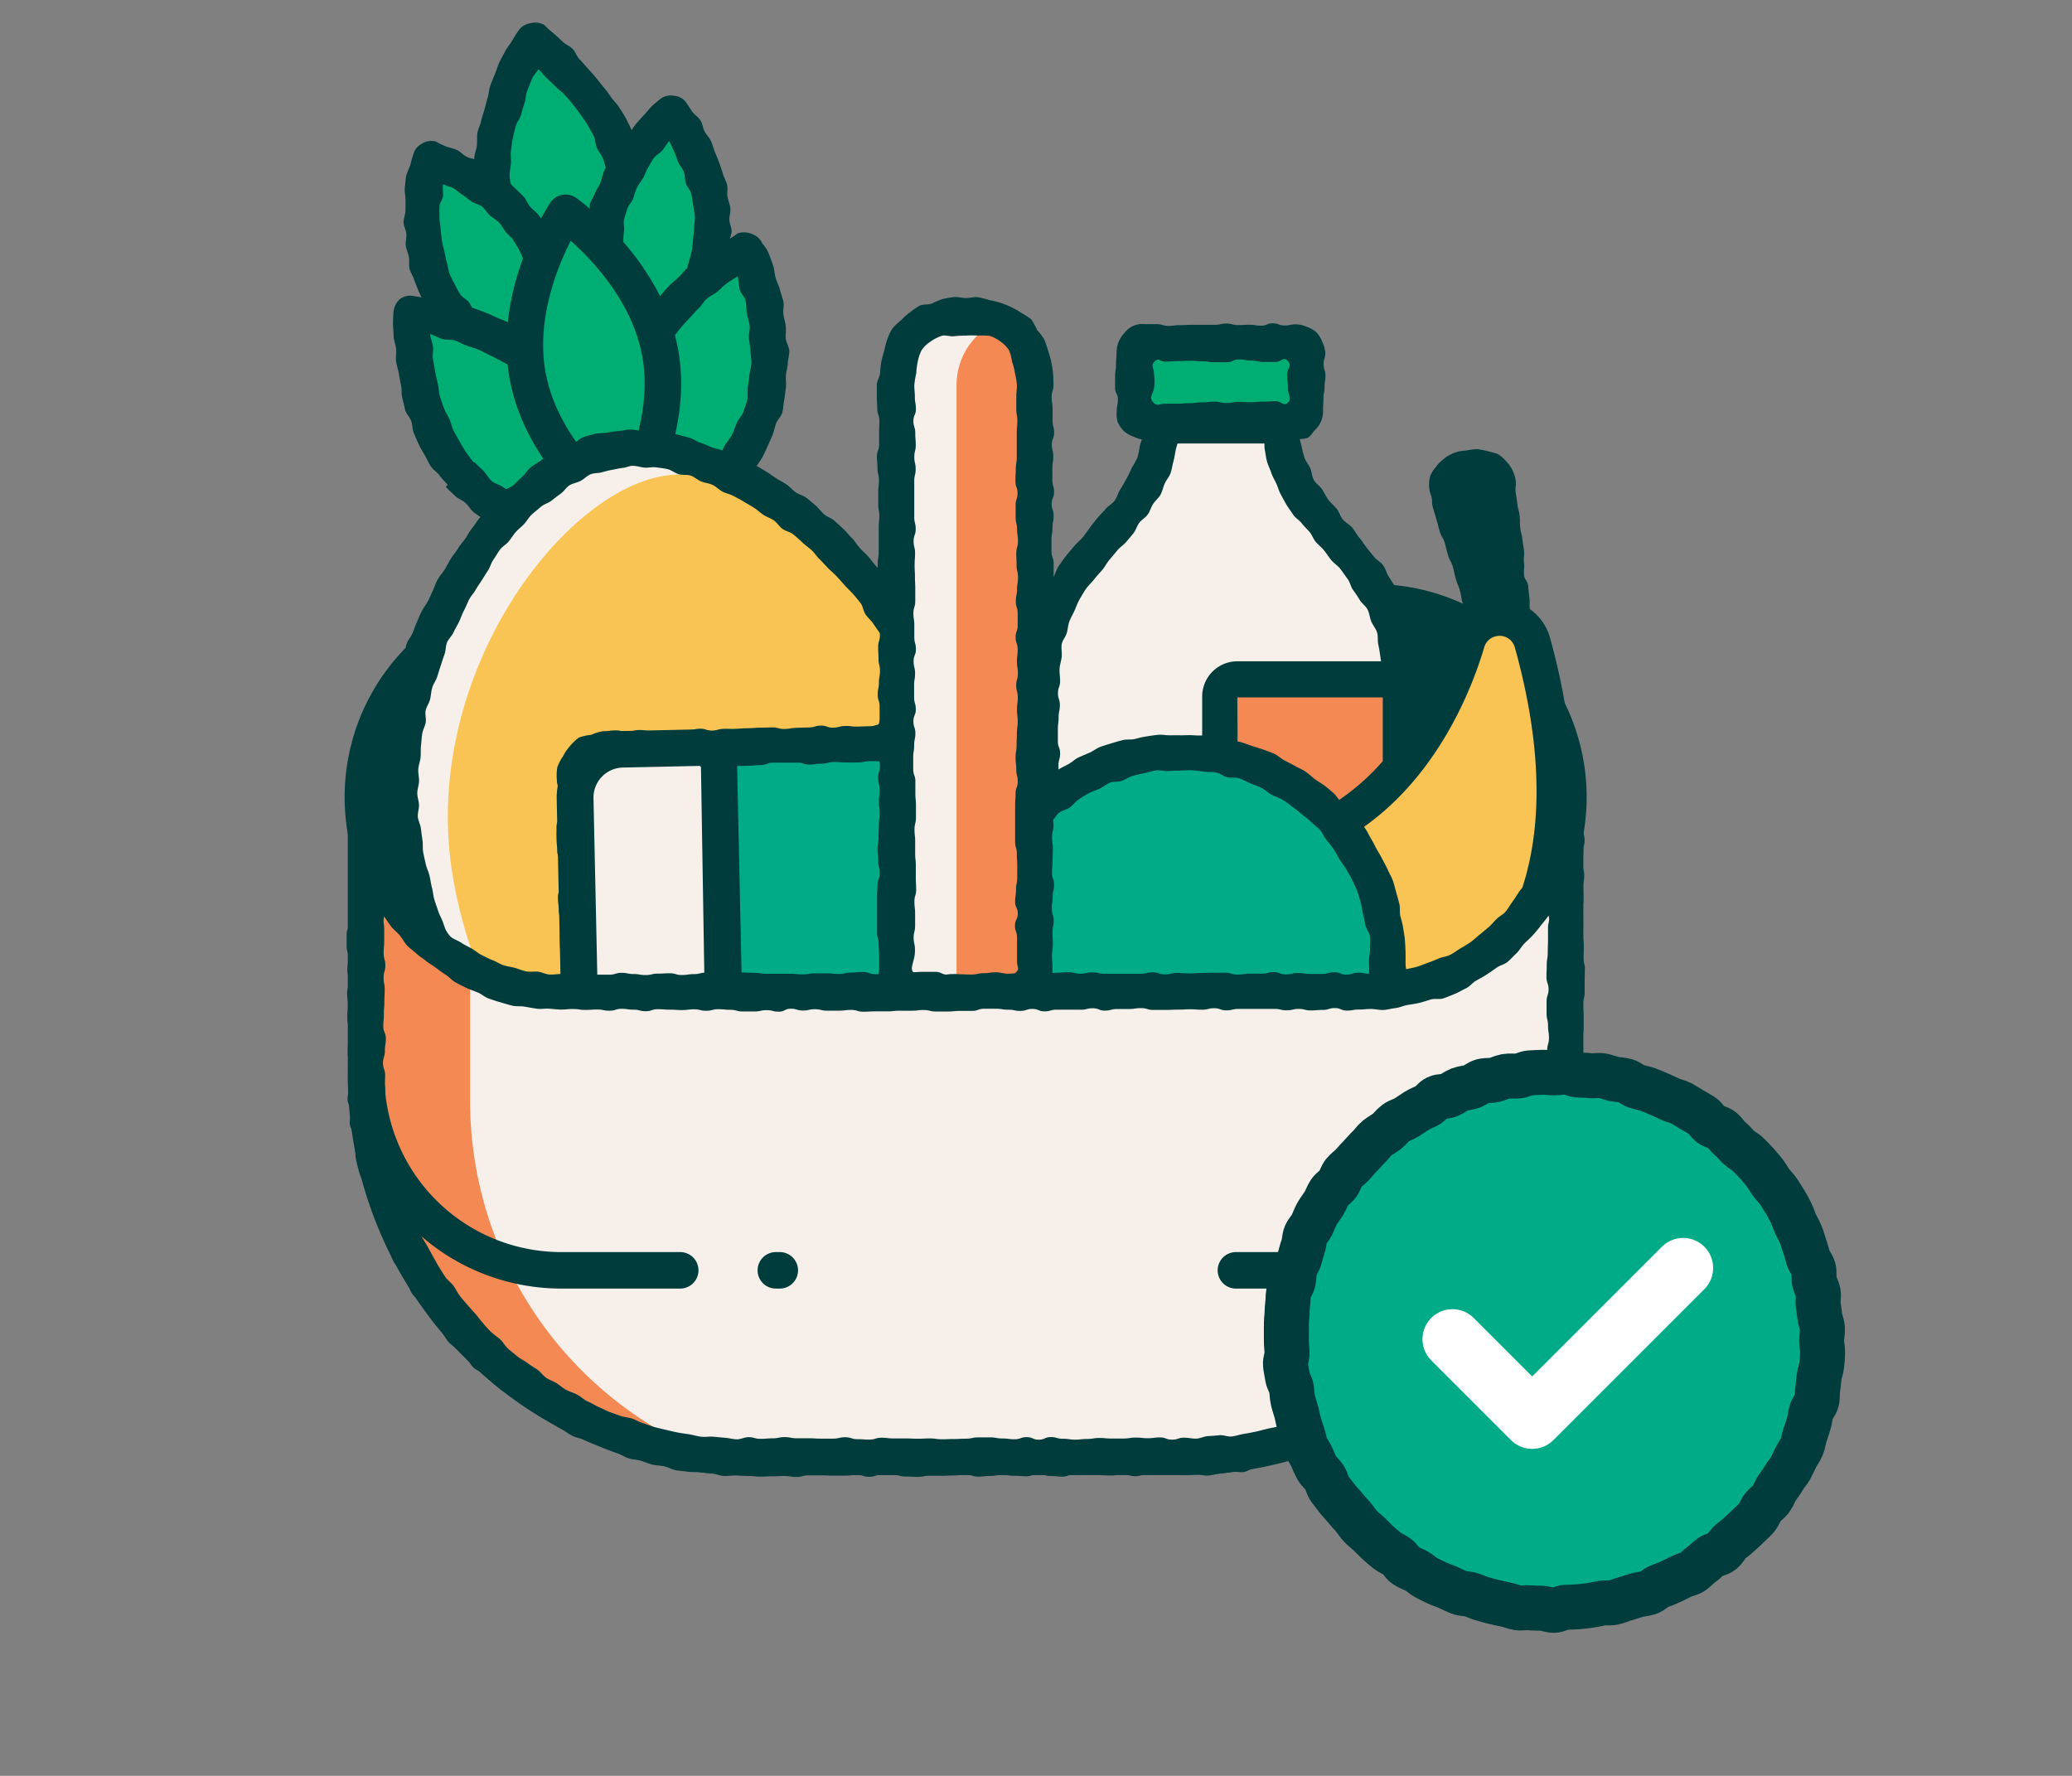 <svg id="Calque_1" data-name="Calque 1" xmlns="http://www.w3.org/2000/svg" viewBox="0 0 414.51 355.29">
  <rect x="0" y="0" width="414.51" height="355.29" fill="#808080" stroke="none"/>
  <path d="M73.25,161H313.11a0,0,0,0,1,0,0v54.15a76.34,76.34,0,0,1-76.34,76.34H149.58a76.34,76.34,0,0,1-76.34-76.34V161a0,0,0,0,1,0,0Z" style="fill:#f7f0ea"/>
  <path d="M236.77,295.12H149.58a80.07,80.07,0,0,1-80-80V161a3.65,3.65,0,0,1,3.65-3.65H313.11a3.66,3.66,0,0,1,3.65,3.65v54.16A80.08,80.08,0,0,1,236.77,295.12ZM76.9,164.64v50.5a72.76,72.76,0,0,0,72.68,72.68h87.19a72.76,72.76,0,0,0,72.68-72.68v-50.5Z" style="fill:#003c3c"/>
  <rect x="73.25" y="120.51" width="239.86" height="77.94" rx="38.97" style="fill:#003c3c"/>
  <path d="M274.14,202.09H112.22a42.62,42.62,0,1,1,0-85.23H274.14a42.62,42.62,0,1,1,0,85.23ZM112.22,124.16a35.32,35.32,0,1,0,0,70.63H274.14a35.32,35.32,0,0,0,0-70.63Z" style="fill:#003c3c"/>
  <path d="M112.22,176.69a38.68,38.68,0,0,0-26.95,10.9,38.82,38.82,0,0,0,27,10.86H274.14a38.81,38.81,0,0,0,26.94-10.86,38.68,38.68,0,0,0-26.94-10.9Z" style="fill:#003c3c"/>
  <path d="M274.14,202.09H112.22a42.37,42.37,0,0,1-29.47-11.87,3.64,3.64,0,0,1,0-5.26A42.28,42.28,0,0,1,112.22,173H274.14A42.29,42.29,0,0,1,303.62,185a3.64,3.64,0,0,1,0,5.26A42.37,42.37,0,0,1,274.14,202.09ZM90.87,187.58a35,35,0,0,0,21.35,7.21H274.14a35,35,0,0,0,21.35-7.21,35,35,0,0,0-21.35-7.24H112.22A35,35,0,0,0,90.87,187.58Z" style="fill:#003c3c"/>
  <path d="M125.54,35.9C128.68,52.61,118,68.63,118,68.63s-15.76-11.06-18.9-27.77,7.54-32.73,7.54-32.73S122.41,19.19,125.54,35.9Z" style="fill:#00ad73"/>
  <path d="M118,72.44a3.71,3.71,0,0,1-2-1,18.68,18.68,0,0,1-2-1.43c-.54-.45-1.4-.72-2.11-1.34-.56-.51-1.22-1-1.86-1.65s-.84-1.43-1.45-2.05-1-1.23-1.61-1.87-1.07-1.21-1.61-1.87-1.21-1.12-1.71-1.8-.78-1.45-1.25-2.14-1.11-1.24-1.54-2-.54-1.57-.94-2.31-1.13-1.26-1.48-2-.57-1.55-.88-2.32-.39-1.61-.65-2.4-.84-1.47-1-2.27-.29-1.63-.45-2.45-.27-1.64-.36-2.46.17-1.67.12-2.49-.34-1.64-.33-2.46,0-1.66,0-2.48.4-1.63.5-2.44,0-1.68.1-2.48.55-1.59.73-2.38.46-1.59.68-2.38.4-1.61.65-2.38.26-1.68.53-2.43.61-1.57.92-2.31.55-1.62.88-2.33.81-1.52,1.15-2.2c.43-.83,1-1.46,1.37-2.07a24,24,0,0,1,1.3-2.08A3.42,3.42,0,0,1,106,4.67a3.8,3.8,0,0,1,2.86.3c.13.1.74.78,1.84,1.67.54.45,1.13,1,1.83,1.67s1.4.83,2,1.44.8,1.47,1.4,2.1,1.09,1.19,1.65,1.83,1.09,1.2,1.63,1.86,1,1.24,1.55,1.92,1,1.26,1.5,2,1.12,1.23,1.56,1.95.92,1.38,1.31,2.11.75,1.48,1.1,2.24.74,1.49,1,2.27.5,1.58.76,2.38.59,1.55.8,2.36,0,1.69.2,2.51.63,1.59.72,2.4,0,1.68,0,2.5.14,1.66.13,2.48-.33,1.65-.39,2.46.27,1.7.17,2.51-.71,1.58-.85,2.38-.28,1.63-.46,2.43-.07,1.69-.28,2.48-.64,1.55-.89,2.32-.47,1.61-.75,2.36-.61,1.57-.91,2.3-.84,1.49-1.16,2.2-.37,1.73-.71,2.41c-.43.83-1,1.49-1.32,2.1a8.88,8.88,0,0,1-1.53,2,3.39,3.39,0,0,1-2.17,1.65C118.45,72.21,118.24,72.44,118,72.44Zm-10.29-58.6c-.34.67-1,1.18-1.32,2s-.59,1.52-.92,2.33-.26,1.65-.54,2.46-.47,1.56-.71,2.38-.86,1.47-1.06,2.29-.44,1.61-.59,2.44-.26,1.64-.36,2.48.07,1.67,0,2.51-.28,1.66-.26,2.5.31,1.65.39,2.48-.13,1.71,0,2.53.76,1.55,1,2.34.36,1.63.65,2.41.4,1.64.74,2.4,1,1.35,1.43,2.07.73,1.51,1.16,2.21.89,1.42,1.36,2.09.7,1.57,1.2,2.22,1.28,1.14,1.8,1.76,1.18,1.22,1.73,1.8,1,1.42,1.55,2,1.38,1,1.94,1.49c.34-.67.88-1.28,1.25-2.1s.74-1.46,1.06-2.27.55-1.55.83-2.37.25-1.64.49-2.46.46-1.58.66-2.4.24-1.63.39-2.46.35-1.61.45-2.44.39-1.63.43-2.47.1-1.66.08-2.5-.06-1.67-.15-2.5-.53-1.6-.68-2.42-.15-1.67-.37-2.47-.4-1.62-.69-2.4-.9-1.43-1.24-2.18-.28-1.72-.67-2.45-.79-1.49-1.22-2.19-.94-1.41-1.41-2.08-1-1.35-1.51-2S113.52,19.58,113,19s-1.31-1.11-1.86-1.69-1.24-1.16-1.8-1.71S108.28,14.34,107.72,13.84Z" style="fill:#003c3c"/>
  <path d="M87.84,58.47c6.32,12,21,16.79,21,16.79s4.4-14.75-1.92-26.78S85.93,31.69,85.93,31.69,81.53,46.44,87.84,58.47Z" style="fill:#00ad73"/>
  <path d="M108.79,79a4.16,4.16,0,0,1-1.22,0,7.3,7.3,0,0,0-2-1.34c-.61-.25-1.33-.52-2.13-.9-.64-.31-1.41-.51-2.14-.9s-1.33-.72-2-1.13-1.37-.69-2-1.14-1.23-.91-1.87-1.38-1.09-1.09-1.71-1.59-1.21-.93-1.79-1.46-1.07-1.1-1.61-1.67-1.41-.81-1.91-1.41-.72-1.41-1.18-2-1.12-1.11-1.54-1.77-.65-1.42-1-2.11-.73-1.38-1-2.09-.59-1.45-.84-2.17-.71-1.43-.91-2.17,0-1.61-.14-2.36-.52-1.5-.62-2.25.18-1.59.12-2.35-.54-1.55-.56-2.31.36-1.57.38-2.33,0-1.57,0-2.31-.22-1.62-.13-2.36.15-1.61.27-2.32a23.58,23.58,0,0,1,.85-2.21,18.19,18.19,0,0,1,.62-2.21,3.21,3.21,0,0,1,1.67-2,3.43,3.43,0,0,1,2.72-.46c.14,0,.85.51,2.09,1,.61.25,1.42.34,2.21.72s1.19.95,1.93,1.34,1.53.35,2.23.77,1.25.89,1.92,1.33,1.14,1,1.78,1.5,1.45.63,2.07,1.13,1.12,1.06,1.7,1.59,1.12,1.07,1.67,1.63.8,1.35,1.31,2,1.19,1,1.65,1.64,1,1.22,1.39,1.88.56,1.46.92,2.15.94,1.28,1.24,2,.36,1.53.61,2.25.4,1.5.6,2.24.43,1.49.58,2.24.57,1.48.67,2.24.18,1.56.24,2.32.23,1.57.25,2.34-.06,1.58-.07,2.33-.28,1.57-.33,2.32-.17,1.58-.26,2.31-.21,1.59-.32,2.3c-.14.87,0,1.7-.1,2.34a9.61,9.61,0,0,1-.76,2.21,3.58,3.58,0,0,1-1.83,2.12A3.83,3.83,0,0,1,108.79,79ZM88.64,36.85c-.11.69,0,1.4,0,2.21s-.68,1.43-.72,2.23,0,1.5,0,2.28.19,1.51.24,2.28.14,1.5.24,2.27.35,1.47.51,2.22.27,1.49.49,2.22.27,1.52.55,2.23.67,1.38,1,2.06a22.85,22.85,0,0,0,1.1,2c.42.64,1.25,1,1.72,1.57s.71,1.39,1.23,1.94,1.26.89,1.81,1.4,1,1.14,1.62,1.6,1.23.92,1.84,1.34,1.28.87,1.9,1.25,1.44.6,2.07,1,1.35,1.1,2,1.4c.1-.69,0-1.59.13-2.4s.5-1.45.54-2.24-.39-1.51-.4-2.29.36-1.52.3-2.29-.2-1.51-.3-2.27-.58-1.43-.74-2.18-.39-1.44-.61-2.17-.07-1.58-.35-2.29-.54-1.44-.9-2.12-.77-1.34-1.18-2-1.08-1.11-1.55-1.7-.81-1.32-1.33-1.87S98.56,43.6,98,43.1s-.94-1.28-1.52-1.74-1.47-.6-2.08-1-1.21-1-1.83-1.35-1.23-1-1.86-1.34S89.26,37.16,88.64,36.85Z" style="fill:#003c3c"/>
  <path d="M142.44,48.21C140.92,61.71,129,71.46,129,71.46s-9.45-12.15-7.93-25.65,13.43-23.24,13.43-23.24S144,34.71,142.44,48.21Z" style="fill:#00ad73"/>
  <path d="M129,75.07c-.14,0-.3.22-.43.2a3.71,3.71,0,0,1-2.29-1.7,11.62,11.62,0,0,1-1.46-1.8c-.36-.55-1-1.07-1.46-1.83-.36-.61-.63-1.37-1-2.11s-.86-1.26-1.21-2-.27-1.55-.58-2.29-.5-1.44-.77-2.19-.89-1.32-1.11-2.08-.42-1.49-.61-2.26-.09-1.56-.23-2.33-.43-1.5-.51-2.28-.3-1.55-.33-2.33.4-1.55.43-2.33-.05-1.55,0-2.33.47-1.5.61-2.25-.23-1.65,0-2.4.72-1.42,1-2.14.77-1.37,1.07-2.08.36-1.54.7-2.23.65-1.43,1-2.09.63-1.47,1-2.11,1.33-1,1.77-1.62.89-1.29,1.35-1.88.88-1.34,1.36-1.89,1.06-1.22,1.55-1.73,1.08-1.28,1.56-1.74a20.94,20.94,0,0,1,1.76-1.5,3.37,3.37,0,0,1,2.68-.58,3.26,3.26,0,0,1,2.37,1.26c.09.12.54.81,1.27,1.93.37.55,1.18,1,1.63,1.72s.45,1.47.84,2.21.94,1.22,1.28,1.95.48,1.46.79,2.21.6,1.4.87,2.15.5,1.45.73,2.21.65,1.43.83,2.2-.06,1.58.08,2.36.48,1.49.57,2.27-.23,1.56-.2,2.34.47,1.54.45,2.32-.47,1.51-.56,2.29-.13,1.55-.27,2.3,0,1.61-.18,2.35-.39,1.53-.64,2.26-.93,1.32-1.23,2-.69,1.39-1,2.08-.69,1.39-1.07,2-.57,1.48-1,2.12-1.05,1.19-1.49,1.8-.73,1.42-1.19,2-1.26,1-1.74,1.58-.75,1.49-1.24,2-1.25,1.11-1.73,1.57a9.27,9.27,0,0,1-1.86,1.38A3.38,3.38,0,0,1,129,75.07Zm4.86-46.83c-.47.51-.84,1.23-1.36,1.86s-1.25.9-1.72,1.54-.76,1.3-1.19,2-.58,1.4-1,2.07-.86,1.24-1.2,1.93-.47,1.43-.76,2.14-.92,1.27-1.14,2-.5,1.45-.66,2.2.12,1.55,0,2.31-.13,1.5-.14,2.25-.23,1.53-.17,2.28.34,1.49.46,2.23.42,1.46.59,2.19,0,1.59.19,2.3.61,1.42.87,2.12.33,1.54.62,2.21,1.17,1.17,1.5,1.81.48,1.54.83,2.14c.47-.51,1.19-.92,1.71-1.55s.72-1.33,1.19-2,.82-1.25,1.25-1.9.64-1.36,1-2,1.22-1,1.56-1.74.62-1.4.91-2.11.4-1.47.62-2.2.42-1.47.58-2.21a21.29,21.29,0,0,0,.25-2.27,21.83,21.83,0,0,0,.21-2.26c0-.77.2-1.55.15-2.3s-.22-1.52-.34-2.26-.21-1.54-.39-2.26-.83-1.36-1.06-2.07-.15-1.57-.41-2.27-.83-1.33-1.13-2-.49-1.48-.82-2.12S134.22,28.84,133.87,28.24Z" style="fill:#003c3c"/>
  <path d="M152,83.58c-5.55,16.07-22.76,24.71-22.76,24.71s-8.21-17.42-2.67-33.48S149.35,50.1,149.35,50.1,157.56,67.51,152,83.58Z" style="fill:#00ad73"/>
  <path d="M129.26,111.77a3.45,3.45,0,0,1-1.14-.19,3.55,3.55,0,0,1-2.18-1.73,18.88,18.88,0,0,0-.71-2.37c-.25-.66-.84-1.32-1.14-2.22-.24-.71-.57-1.48-.82-2.34s-.4-1.56-.61-2.4-.37-1.58-.54-2.42,0-1.65-.15-2.49-.18-1.61-.28-2.45-.39-1.6-.46-2.44-.46-1.62-.48-2.46.25-1.65.28-2.48,0-1.65,0-2.48.16-1.65.28-2.47.34-1.62.5-2.43.25-1.64.47-2.44.69-1.51,1-2.3.2-1.7.52-2.45.73-1.51,1.1-2.24,1-1.34,1.42-2,.53-1.64,1-2.32.95-1.38,1.43-2,1.11-1.26,1.63-1.89,1.26-1.11,1.81-1.71,1.07-1.28,1.65-1.85,1.24-1.12,1.84-1.66,1.1-1.29,1.71-1.81,1.55-.76,2.18-1.24,1.25-1.15,1.89-1.61,1.26-1.21,1.89-1.63c.79-.51,1.58-.83,2.18-1.19,1.22-.73,1.93-1.3,2.07-1.37a3.84,3.84,0,0,1,2.91.17,3.34,3.34,0,0,1,2,1.86,7.15,7.15,0,0,1,1.33,2.12c.25.66.54,1.45.84,2.34.24.72.25,1.58.5,2.44s.63,1.49.84,2.34.52,1.55.7,2.38-.11,1.68,0,2.52.38,1.59.48,2.43-.09,1.65,0,2.48.68,1.61.7,2.45-.28,1.65-.3,2.48-.32,1.62-.39,2.45.14,1.67,0,2.49-.18,1.64-.34,2.46-.16,1.67-.38,2.47-1,1.42-1.26,2.21h0c-.27.79-.42,1.61-.73,2.36s-.67,1.52-1,2.25-.66,1.53-1.07,2.23-.92,1.39-1.37,2.07-1.11,1.24-1.6,1.9-.95,1.35-1.47,2-1.13,1.21-1.68,1.81-.8,1.54-1.37,2.12-1.44.92-2,1.46-1.07,1.32-1.68,1.84-1.41.93-2,1.42-1.33,1-2,1.51-1.41,1-2,1.4c-.79.52-1.38,1.15-2,1.51a7.14,7.14,0,0,1-2.35.85A3.35,3.35,0,0,1,129.26,111.77Zm18.3-56.48c-.63.41-1.47.91-2.21,1.44s-1.19,1.11-1.88,1.66-1.44.82-2.09,1.39-1,1.33-1.62,1.92-1.12,1.2-1.7,1.82-1.14,1.18-1.68,1.83-1,1.27-1.55,1.94-1.23,1.17-1.68,1.88-.94,1.39-1.34,2.13-.58,1.58-.92,2.34-.31,1.65-.58,2.45-.77,1.49-1,2.29S129,80,128.9,80.84s-.25,1.64-.33,2.47-.22,1.65-.24,2.48.09,1.67.11,2.49-.16,1.69-.09,2.51.57,1.62.68,2.43.2,1.67.35,2.46.07,1.72.26,2.5.8,1.55,1,2.3.3,1.47.54,2.18c.63-.42,1.11-.76,1.85-1.29s1.44-.77,2.13-1.32S136.39,99,137,98.4s1.27-1,1.89-1.63,1-1.31,1.59-1.93,1.41-1,2-1.6.92-1.38,1.42-2.06.74-1.5,1.19-2.2,1-1.33,1.38-2.07.59-1.54.93-2.3,1-1.38,1.29-2.17.58-1.59.78-2.39,0-1.71.12-2.52.25-1.64.33-2.46.38-1.65.4-2.47-.17-1.67-.2-2.49-.23-1.65-.3-2.47.26-1.72.14-2.52-.39-1.65-.54-2.45-.08-1.73-.26-2.5-1-1.52-1.19-2.27S147.8,56,147.56,55.29ZM152,83.75s-.12-.21-.12-.19S152,83.75,152,83.75Z" style="fill:#003c3c"/>
  <path d="M92.16,94.83c11,13,30.17,14.76,30.17,14.76s1.34-19.21-9.66-32.17S82.49,62.66,82.49,62.66,81.16,81.87,92.16,94.83Z" style="fill:#00ad73"/>
  <path d="M122.33,113.08c-.11,0-.25.45-.37.44a14.4,14.4,0,0,0-2.41-.68c-.69-.11-1.52-.22-2.44-.42-.74-.15-1.56-.31-2.42-.53s-1.49-.63-2.32-.88-1.55-.42-2.36-.69-1.62-.32-2.41-.62-1.44-.81-2.21-1.15-1.53-.59-2.28-1-1.42-.81-2.15-1.22-1.39-.87-2.1-1.31-1.49-.72-2.17-1.2-1.4-.89-2-1.41-1-1.31-1.66-1.87-1.5-.81-2.08-1.41S89.7,98,89.16,97.38l.42-.36c-.54-.63-1.14-1.2-1.62-1.86S86.67,94,86.22,93.35s-.79-1.48-1.19-2.19-.87-1.44-1.22-2.17-.66-1.54-1-2.29-.27-1.68-.54-2.45-1-1.43-1.2-2.21-.38-1.64-.59-2.42-.08-1.7-.24-2.49-.33-1.64-.46-2.43-.44-1.64-.54-2.42.07-1.71,0-2.49-.45-1.69-.49-2.45c0-.94-.13-1.77-.13-2.47,0-1.42.09-2.31.1-2.47a3.88,3.88,0,0,1,1.33-2.6,3.46,3.46,0,0,1,2.75-.56c.16,0,1,.17,2.42.4.69.12,1.54.06,2.46.26.74.16,1.64,0,2.5.21s1.48.69,2.31.93,1.58.4,2.39.67,1.53.55,2.32.86,1.49.69,2.26,1,1.54.58,2.29,1,1.35,1,2.08,1.37,1.63.47,2.34.92,1.35,1,2,1.43S109.39,69.46,110,70s1.54.75,2.16,1.31S113.41,72.42,114,73s1.06,1.29,1.6,1.92.87,1.44,1.36,2.09,1,1.31,1.47,2,.81,1.44,1.21,2.16,1,1.36,1.35,2.09.34,1.67.66,2.42.76,1.48,1,2.25.81,1.49,1,2.27.34,1.64.54,2.43.58,1.59.74,2.38-.06,1.72.07,2.52.19,1.66.29,2.45.59,1.64.66,2.42.12,1.72.16,2.48c0,.94-.2,1.78-.19,2.48,0,1.42.13,2.31.12,2.47a4.1,4.1,0,0,1-1.23,2.74A3.92,3.92,0,0,1,122.33,113.08ZM86.06,66.85c0,.75.48,1.68.57,2.58s-.17,1.65,0,2.51.28,1.61.43,2.46.35,1.6.54,2.43.17,1.66.41,2.48.53,1.57.81,2.37.8,1.46,1.12,2.24.47,1.6.85,2.35S91.6,87.7,92,88.42s.81,1.45,1.3,2.14,1,1.37,1.49,2l.15-.12c.54.64,1.18,1.17,1.76,1.75s1,1.42,1.61,2,1.56.72,2.23,1.2,1.39.89,2.09,1.33,1.15,1.34,1.87,1.74,1.54.69,2.28,1,1.69.34,2.44.65,1.52.72,2.29,1,1.62.48,2.38.71,1.62.53,2.38.73,1.77.74,2.5.9c0-.75-.46-1.72-.55-2.62s-.07-1.61-.19-2.48.08-1.67-.07-2.52-.32-1.61-.51-2.44-.58-1.56-.81-2.37-.23-1.67-.51-2.47-.88-1.44-1.2-2.21-.74-1.48-1.11-2.23-.74-1.48-1.17-2.2-.86-1.4-1.35-2.09-.74-1.52-1.28-2.16-1.07-1.32-1.66-1.9-1.36-1-2-1.54-1.51-.77-2.18-1.25-1.2-1.19-1.9-1.63-1.47-.79-2.19-1.19-1.47-.79-2.21-1.14-1.49-.78-2.25-1.09-1.6-.53-2.36-.8-1.53-.79-2.29-1-1.75-.1-2.5-.3S86.79,67,86.06,66.85Z" style="fill:#003c3c"/>
  <path d="M132,70.38c3.14,16.71-7.53,32.74-7.53,32.74s-15.76-11.06-18.9-27.77,7.53-32.74,7.53-32.74S128.88,53.67,132,70.38Z" style="fill:#00ad73"/>
  <path d="M124.49,106.77a3.68,3.68,0,0,1-2.1-.66C121.7,105.62,105.38,94,102,76s7.62-34.73,8.09-35.43a3.64,3.64,0,0,1,5.13-1c.7.49,17,12.13,20.39,30.09s-7.61,34.72-8.08,35.43a3.65,3.65,0,0,1-2.37,1.56A3,3,0,0,1,124.49,106.77Zm-10.32-58.6c-2.7,5.32-7,15.89-5,26.5S119,93.58,123.45,97.55c2.7-5.32,7-15.88,5-26.49h0C126.43,60.39,118.63,52.13,114.17,48.17Z" style="fill:#003c3c"/>
  <ellipse cx="135.28" cy="160.88" rx="55.05" ry="72.07" transform="translate(-25.34 25.29) rotate(-9.77)" style="fill:#f9c453"/>
  <path d="M81,170.22c-6.75-39.23,21.11-76.76,42-80.36,8.61-1.49,20.25,2.07,31.43,9.48-8-3.64-15.66-5.16-21.8-4.11-20.92,3.6-48.78,41.14-42,80.37,4,23.2,16,42.33,31.41,53C102.23,220.06,85.83,198.08,81,170.22Z" style="fill:#f7f0ea"/>
  <path d="M140.83,236c-.79,0-1.59.31-2.38.27s-1.6,0-2.39-.1-1.58-.22-2.36-.34-1.49-.66-2.27-.82-1.63,0-2.39-.19-1.45-.72-2.21-1-1.64-.06-2.39-.33-1.5-.53-2.24-.83-1.3-1-2-1.32-1.39-.74-2.1-1.1-1.52-.5-2.22-.88-1.31-.9-2-1.31-1.43-.71-2.09-1.15-1.12-1.16-1.76-1.62-1.36-.82-2-1.3-1.46-.71-2.07-1.22-1.23-1-1.82-1.53-1.14-1.11-1.71-1.66-1-1.23-1.57-1.8-1.2-1-1.74-1.63-1.16-1.1-1.68-1.7-.94-1.28-1.44-1.89-.69-1.47-1.17-2.11-1.27-1-1.73-1.67-1-1.26-1.42-1.91-.91-1.31-1.34-2-.57-1.51-1-2.19-1-1.27-1.35-2-.47-1.55-.84-2.25-1.16-1.18-1.51-1.9-.42-1.55-.75-2.27-.73-1.41-1-2.14-.77-1.39-1.07-2.13-.32-1.57-.6-2.32-.78-1.4-1-2.15-.19-1.6-.43-2.36-.73-1.43-1-2.2-.07-1.62-.27-2.39-.78-1.43-1-2.2-.36-1.55-.52-2.33-.07-1.6-.22-2.38-.31-1.58-.44-2.37-.44-1.57-.53-2.37-.07-1.61-.14-2.41.07-1.62,0-2.42-.12-1.6-.14-2.41-.19-1.6-.19-2.41.06-1.61.09-2.41-.24-1.63-.18-2.43.54-1.58.62-2.38-.25-1.65-.15-2.44.4-1.58.53-2.37.07-1.63.22-2.42.73-1.5.9-2.29,0-1.65.18-2.43.65-1.5.86-2.28.59-1.5.82-2.27.47-1.54.73-2.3.1-1.68.38-2.43.88-1.39,1.18-2.14.57-1.5.89-2.24.62-1.49,1-2.22.9-1.35,1.26-2.07.68-1.46,1-2.17.56-1.53,1-2.23,1-1.29,1.41-2,.77-1.43,1.2-2.1,1-1.3,1.41-2,1-1.29,1.44-1.94.8-1.41,1.29-2,.92-1.34,1.43-1.95,1.31-1,1.84-1.61.76-1.49,1.31-2.07,1.07-1.23,1.64-1.79,1.55-.72,2.14-1.26,1.12-1.16,1.73-1.67,1-1.34,1.64-1.83,1.36-.89,2-1.35,1.31-1,2-1.4,1.42-.8,2.12-1.18,1.61-.42,2.32-.75,1.31-1.07,2.05-1.35,1.58-.46,2.33-.68,1.65-.1,2.42-.25,1.55-.25,2.36-.32,1.57-.3,2.38-.31,1.57.28,2.38.33,1.61-.21,2.41-.11,1.59.15,2.39.29,1.55.35,2.34.54,1.55.4,2.32.62,1.43.76,2.2,1,1.46.59,2.22.88,1.55.38,2.3.7,1.6.31,2.34.65,1.31.94,2,1.31,1.45.66,2.16,1,1.39.79,2.08,1.2,1.32.9,2,1.34,1.4.78,2.06,1.23,1.17,1.1,1.83,1.57,1.52.63,2.16,1.12,1.23,1,1.86,1.54,1.08,1.24,1.69,1.76,1.49.77,2.09,1.31,1.2,1.1,1.79,1.66,1.1,1.2,1.67,1.78,1,1.32,1.52,1.91,1.16,1.13,1.7,1.73,1,1.26,1.54,1.88,1.21,1.11,1.72,1.74.69,1.52,1.17,2.16,1.09,1.21,1.56,1.87,1.16,1.17,1.6,1.85.78,1.43,1.2,2.12,1,1.29,1.42,2,.46,1.6.85,2.31.7,1.46,1.07,2.18,1.08,1.27,1.42,2,.68,1.48,1,2.22.4,1.59.7,2.34.76,1.44,1,2.21.68,1.48.93,2.25.08,1.67.3,2.45.57,1.52.77,2.31.12,1.63.3,2.42.89,1.47,1,2.26,0,1.64.13,2.43,0,1.63.1,2.42.49,1.56.58,2.35.25,1.6.32,2.39.33,1.6.38,2.39-.46,1.64-.44,2.44.1,1.6.11,2.4.16,1.61.15,2.41,0,1.6-.06,2.4,0,1.62,0,2.42-.19,1.6-.27,2.39-.38,1.58-.47,2.37-.14,1.6-.26,2.39-.31,1.57-.45,2.36.17,1.67,0,2.46-.67,1.5-.85,2.27-.12,1.63-.33,2.41-.59,1.5-.82,2.27-.44,1.55-.7,2.31-.51,1.52-.79,2.27-.35,1.6-.65,2.34-1,1.33-1.31,2.06-.44,1.57-.78,2.29-1,1.27-1.42,2-.37,1.63-.76,2.33-1.14,1.19-1.56,1.87-.79,1.4-1.24,2.06-.62,1.53-1.09,2.18-.91,1.33-1.41,2-1.33,1-1.85,1.6-1.11,1.15-1.65,1.74-1.09,1.17-1.66,1.73-1,1.3-1.58,1.83-1.34.9-2,1.41-1.1,1.2-1.74,1.68-1.48.67-2.15,1.12-1.11,1.24-1.79,1.66-1.44.71-2.15,1.1-1.51.55-2.24.9-1.3,1-2,1.31-1.53.52-2.29.79-1.52.51-2.29.74-1.62.11-2.41.3-1.49.62-2.28.77-1.4.33-2.1.43-1.44-.08-2.15,0-1.4.38-2.11.42S141.54,236,140.83,236ZM126.58,93.19c-.67,0-1.3.36-1.93.41a18.91,18.91,0,0,0-1.88.34,19.21,19.21,0,0,0-2.28.53c-.74.23-1.62.12-2.36.43s-1.28.95-2,1.32-1.54.46-2.22.89-1.08,1.2-1.74,1.66-1.24.93-1.87,1.42-1.48.67-2.09,1.2-1.23,1-1.81,1.54-1,1.28-1.5,1.85-1.18,1.06-1.71,1.65-.92,1.29-1.43,1.9-1.26,1-1.74,1.64-.84,1.34-1.31,2-.63,1.48-1.07,2.14-.84,1.32-1.27,2-.88,1.3-1.28,2-1,1.27-1.33,2-.63,1.45-1,2.16-.6,1.45-.94,2.16-.78,1.38-1.1,2.1-1,1.3-1.29,2-.22,1.61-.5,2.36-.49,1.49-.75,2.24-.47,1.5-.71,2.26-.77,1.41-1,2.18-.24,1.57-.43,2.34-.71,1.45-.88,2.23.15,1.64,0,2.42-.58,1.5-.7,2.28-.15,1.58-.24,2.36,0,1.59-.09,2.38-.41,1.55-.45,2.34.17,1.59.15,2.38-.35,1.58-.35,2.37.31,1.57.34,2.36-.29,1.61-.23,2.4.53,1.54.62,2.33.19,1.56.31,2.34,0,1.61.14,2.39.34,1.59.51,2.37.56,1.54.75,2.32.28,1.6.49,2.38.25,1.62.48,2.39.52,1.54.77,2.31.68,1.48.95,2.24.53,1.53.83,2.28.88,1.38,1.2,2.13.26,1.65.59,2.38,1.08,1.29,1.43,2,.57,1.52.95,2.23.94,1.33,1.34,2,.45,1.61.87,2.3S97,201,97.45,201.67s.69,1.48,1.15,2.14.83,1.41,1.31,2.05,1,1.28,1.51,1.91,1.38,1,1.9,1.57.82,1.44,1.37,2,1.14,1.15,1.71,1.72,1.17,1.12,1.76,1.66,1,1.27,1.65,1.8,1.28,1,1.91,1.51,1.43.8,2.08,1.28,1.19,1.12,1.86,1.56,1.41.81,2.1,1.22,1.36.9,2.07,1.28,1.41.81,2.13,1.16,1.56.51,2.3.82,1.53.51,2.29.79,1.42.86,2.19,1.09,1.67,0,2.46.22,1.58.28,2.37.42,1.51.81,2.31.91,1.63.06,2.44.11,1.62-.32,2.43-.32,1.6.07,2.41,0,1.59-.2,2.39-.3,1.6-.17,2.39-.32,1.67,0,2.46-.15,1.44-.85,2.2-1.1,1.56-.42,2.31-.72,1.62-.31,2.35-.65,1.47-.7,2.18-1.09,1.33-.95,2-1.37,1.52-.65,2.18-1.11,1.12-1.21,1.76-1.71,1.2-1.07,1.81-1.6,1.23-1.05,1.81-1.61,1.15-1.12,1.7-1.72,1.32-1,1.85-1.6,1.09-1.21,1.58-1.86.8-1.41,1.27-2.08.61-1.52,1.05-2.21,1.09-1.21,1.5-1.92.72-1.44,1.1-2.15.75-1.43,1.1-2.16.77-1.42,1.09-2.16.54-1.53.84-2.28.81-1.42,1.08-2.19.15-1.64.4-2.42.53-1.52.75-2.3.69-1.48.89-2.27,0-1.66.15-2.45.32-1.57.47-2.37.38-1.56.5-2.37.46-1.56.56-2.36.09-1.62.17-2.43.2-1.6.25-2.41-.14-1.62-.12-2.43.44-1.61.44-2.42-.16-1.61-.18-2.43-.33-1.6-.37-2.41,0-1.61,0-2.42-.32-1.59-.41-2.4.22-1.65.11-2.45-.15-1.61-.28-2.42-.67-1.52-.82-2.32-.3-1.58-.48-2.36-.12-1.63-.33-2.41-.6-1.51-.83-2.27-.62-1.5-.88-2.25-.12-1.68-.41-2.42-.71-1.47-1-2.2-.39-1.61-.73-2.33-1.2-1.22-1.55-1.94-.47-1.57-.85-2.27-.56-1.55-1-2.24-1.07-1.24-1.5-1.92-.94-1.32-1.38-2-1.09-1.21-1.55-1.86-.52-1.64-1-2.27-1-1.26-1.54-1.87-1.16-1.15-1.68-1.75-1.08-1.22-1.62-1.8-1.19-1.11-1.74-1.67-1.1-1.21-1.67-1.75-1-1.29-1.61-1.82-1.27-1-1.85-1.55-1.22-1.12-1.81-1.6-1.52-.61-2.15-1.09-1.05-1.22-1.69-1.67-1.45-.68-2.1-1.12-1.22-1-1.88-1.42-1.37-.8-2-1.19-1.38-.78-2.07-1.15-1.5-.52-2.2-.87-1.26-1-2-1.35-1.55-.41-2.27-.69-1.36-.92-2.09-1.17-1.65-.07-2.39-.28-1.44-.8-2.19-1-1.58-.26-2.34-.38-1.61.12-2.38.05S127.34,93.19,126.58,93.19Z" style="fill:#003c3c"/>
  <path d="M280.27,136.33c0-25.91-24.14-30.15-24.14-52.18H232.18c0,22-24.15,26.26-24.15,52.16v68.87h72.24V136.33" style="fill:#f7f0ea"/>
  <path d="M280.27,209.05c-1.21,0-1.21-.28-2.41-.28s-1.21-.22-2.41-.22-1.2.56-2.4.56-1.21,0-2.41,0-1.2-.18-2.41-.18-1.2-.11-2.4-.11-1.21.07-2.41.07-1.21.1-2.41.1-1.2.14-2.4.14-1.2-.14-2.4-.14-1.21,0-2.41,0-1.2-.35-2.4-.35-1.21.15-2.41.15-1.2.06-2.41.06-1.2,0-2.4,0-1.21,0-2.41,0-1.2.26-2.41.26-1.2-.3-2.41-.3-1.2.06-2.4.06-1.21-.19-2.41-.19-1.21.48-2.41.48-1.21-.44-2.41-.44-1.21.23-2.41.23-1.2-.06-2.41-.06-1.2.17-2.41.17-1.2-.1-2.41-.1-1.2.18-2.41.18-1.21-.34-2.41-.34-1.21.37-2.42.37-1.21-.18-2.41-.18a3.55,3.55,0,0,1-2.47-1.24,3.25,3.25,0,0,1-.94-2.46c0-1.19,0-1.19,0-2.37v-2.38c0-1.18-.48-1.18-.48-2.37s.35-1.19.35-2.37-.07-1.19-.07-2.38-.22-1.18-.22-2.37.4-1.19.4-2.37-.14-1.19-.14-2.37.18-1.19.18-2.37,0-1.19,0-2.37-.39-1.19-.39-2.38.39-1.18.39-2.37-.13-1.18-.13-2.37-.06-1.19-.06-2.37.19-1.19.19-2.38-.42-1.19-.42-2.37.13-1.19.13-2.38.1-1.18.1-2.37.26-1.19.26-2.38-.3-1.19-.3-2.37,0-1.19,0-2.38.23-1.19.23-2.38v-2.37c0-1.19-.33-1.19-.33-2.38s-.08-1.18-.08-2.37,0-1.19,0-2.38.41-1.19.41-2.38-.35-1.19-.35-2.38.33-1.2.33-2.39c0-.84-.41-1.68-.37-2.48s.11-1.68.2-2.48.63-1.59.78-2.38.41-1.6.61-2.39.18-1.67.44-2.43.66-1.53,1-2.28.5-1.59.86-2.32,1-1.31,1.44-2,.7-1.5,1.14-2.18.62-1.58,1.09-2.25.94-1.36,1.44-2,1.07-1.27,1.59-1.9,1.19-1.16,1.72-1.78,1-1.35,1.49-2,1-1.32,1.51-1.94,1.14-1.18,1.64-1.8,1.33-1,1.82-1.69.65-1.54,1.1-2.21.82-1.4,1.22-2.1.73-1.43,1.06-2.18a20.27,20.27,0,0,0,1.18-2.15,22.64,22.64,0,0,0,.46-2.4,21.75,21.75,0,0,0,.71-2.37c.08-.78-.36-1.62-.36-2.46a3.82,3.82,0,0,1,1.36-2.53,3.57,3.57,0,0,1,2.53-1.13v-.16c1.2,0,1.2.28,2.39.28s1.2-.26,2.4-.26,1.19.34,2.39.34,1.2-.28,2.39-.28,1.2.38,2.39.38,1.2-.39,2.4-.39h2.39c1.2,0,1.2.26,2.4.26s1.2,0,2.4,0,1.2-.21,2.4-.21a3.71,3.71,0,0,1,2.56,1.17,3.43,3.43,0,0,1,.87,2.56,24,24,0,0,0,.16,2.46,21.61,21.61,0,0,0,.53,2.4,22.38,22.38,0,0,0,.6,2.38c.26.78.84,1.41,1.17,2.15s.32,1.66.72,2.37,1.19,1.17,1.64,1.85.77,1.43,1.26,2.09,1.14,1.16,1.66,1.8.7,1.52,1.23,2.14,1.34,1,1.87,1.62.88,1.41,1.41,2,.94,1.34,1.47,2,1,1.26,1.54,1.91,1.36,1,1.83,1.72.66,1.54,1.1,2.24.9,1.37,1.31,2.1.81,1.42,1.17,2.17.47,1.57.79,2.35.63,1.49.89,2.29.71,1.48.92,2.3.16,1.63.32,2.45.36,1.59.46,2.43.08,1.62.13,2.46,0,1.62,0,2.47c0,1.18.19,1.18.19,2.37s.11,1.18.11,2.37-.35,1.19-.35,2.37.43,1.19.43,2.38.08,1.18.08,2.37-.55,1.19-.55,2.37.11,1.19.11,2.38.4,1.18.4,2.37-.1,1.18-.1,2.36.08,1.19.08,2.37,0,1.19,0,2.38-.38,1.18-.38,2.37.44,1.19.44,2.37-.09,1.19-.09,2.37-.32,1.19-.32,2.38,0,1.18,0,2.37.19,1.19.19,2.38-.27,1.18-.27,2.37.33,1.19.33,2.38.08,1.18.08,2.37,0,1.19,0,2.38,0,1.18,0,2.37-.31,1.19-.31,2.38-.07,1.18-.07,2.37.21,1.19.21,2.38.36,1.19.36,2.38-.28,1.19-.28,2.37.08,1.2.08,2.39,0,1.19,0,2.38a3.68,3.68,0,0,1-1.15,2.57A3.82,3.82,0,0,1,280.27,209.05Zm-68.44-7.67c.85.85,1,.21,2.25.21s1.2.22,2.4.22,1.21-.56,2.41-.56,1.2,0,2.4,0,1.2.18,2.41.18,1.2.11,2.4.11,1.19-.07,2.39-.07,1.2-.1,2.4-.1,1.21-.14,2.41-.14,1.2.14,2.4.14l2.4,0c1.21,0,1.21.35,2.41.35s1.2-.15,2.4-.15,1.2-.06,2.41-.06,1.2,0,2.4,0,1.2,0,2.41,0,1.2-.26,2.4-.26,1.21.3,2.41.3,1.2-.06,2.41-.06,1.2.19,2.4.19,1.2-.48,2.41-.48,1.2.44,2.4.44,1.21-.23,2.41-.23,1.2.06,2.41.06,1.2-.17,2.41-.17,1.2.1,2.41.1,1.42.73,2.27-.12.29-1.07.29-2.27-.38-1.21-.38-2.42.18-1.21.18-2.41.22-1.21.22-2.42.08-1.2.08-2.41,0-1.21,0-2.41v-2.41c0-1.2-.48-1.2-.48-2.41s.35-1.21.35-2.41-.07-1.21-.07-2.42-.22-1.2-.22-2.41.4-1.2.4-2.41-.14-1.21-.14-2.42.18-1.2.18-2.41,0-1.21,0-2.41-.39-1.21-.39-2.42.39-1.21.39-2.42-.13-1.2-.13-2.41-.06-1.21-.06-2.42.19-1.21.19-2.41-.42-1.21-.42-2.42.13-1.2.13-2.41.1-1.21.1-2.42.26-1.21.26-2.42-.3-1.21-.3-2.42,0-1.21,0-2.42.23-1.21.23-2.42h0c0-.85-.35-1.65-.41-2.44s-.22-1.63-.33-2.41-.23-1.62-.41-2.4,0-1.71-.25-2.47-.85-1.44-1.16-2.18-.36-1.64-.73-2.36-1.15-1.23-1.57-1.93-.87-1.36-1.34-2-.6-1.57-1.1-2.22-.93-1.34-1.45-2-1.24-1.09-1.77-1.71-.95-1.33-1.49-2-1.14-1.09-1.65-1.69-.75-1.42-1.25-2-1.1-1.12-1.58-1.75-1.23-1-1.68-1.69-.93-1.29-1.35-2-.77-1.39-1.15-2.08-.57-1.47-.9-2.19-.76-1.39-1-2.14-.63-1.45-.84-2.22-.29-1.56-.44-2.34,0-1.79-.14-2.59c-1.16-.37-1.28.38-2.5.38S249,88,247.82,88s-1.22,0-2.44,0-1.22-.32-2.43-.32-1.22.18-2.44.18-1.22-.35-2.44-.35a5.26,5.26,0,0,0-2.37.47c-.09.8-.35,1.34-.5,2.09s-.26,1.57-.47,2.31-.3,1.58-.57,2.31-.84,1.36-1.16,2.07-.46,1.54-.84,2.22-1.07,1.2-1.49,1.87-.62,1.47-1.08,2.11-1.22,1-1.7,1.67-.67,1.48-1.16,2.08-1,1.22-1.52,1.81-1.21,1-1.72,1.63-1.05,1.26-1.57,1.88-.89,1.39-1.41,2-1.11,1.2-1.6,1.85-1.14,1.2-1.61,1.87-.87,1.39-1.29,2.09-.68,1.49-1,2.22-.75,1.45-1.06,2.22-.3,1.6-.55,2.39-.86,1.43-1,2.24.09,1.66,0,2.49-.38,1.56-.43,2.4.11,1.6.11,2.44c0,1.21-.43,1.21-.43,2.42s.38,1.2.38,2.41-.25,1.21-.25,2.42-.15,1.2-.15,2.41,0,1.21,0,2.41.45,1.21.45,2.41-.33,1.21-.33,2.41,0,1.21,0,2.41,0,1.21,0,2.42-.23,1.21-.23,2.41.05,1.21.05,2.41.24,1.21.24,2.42-.22,1.21-.22,2.41.1,1.21.1,2.42-.08,1.21-.08,2.41-.06,1.21-.06,2.42.19,1.21.19,2.42.11,1.2.11,2.41-.35,1.21-.35,2.42.43,1.21.43,2.42.08,1.2.08,2.41-.55,1.21-.55,2.41.11,1.21.11,2.42.4,1.21.4,2.42-.1,1.21-.1,2.42.29,1.27.07,2.47S211,200.52,211.83,201.38Z" style="fill:#003c3c"/>
  <rect x="227.05" y="68.63" width="34.2" height="15.52" rx="2.01" transform="translate(488.3 152.82) rotate(-179.99)" style="fill:#00ad73"/>
  <path d="M259.25,87.82c-1.16,0-1.16-.27-2.32-.28s-1.16,0-2.32,0-1.16.11-2.32.11-1.16.16-2.32.16-1.17.14-2.33.14-1.16-.26-2.32-.26-1.15.22-2.31.22-1.16-.07-2.32-.07-1.16.11-2.33.11-1.16.1-2.32.1-1.16-.29-2.32-.29-1.17.06-2.33.06-1.16.17-2.33.17a5.87,5.87,0,0,1-2.16-.58,6.11,6.11,0,0,1-2-1.11,6.25,6.25,0,0,1-1.31-1.87,6,6,0,0,1-.17-2.25c0-1.15.22-1.15.22-2.3s-.56-1.15-.56-2.3,0-1.15,0-2.3.18-1.15.18-2.3.11-1.15.11-2.3A5.75,5.75,0,0,1,225,66.55a4.45,4.45,0,0,1,4.08-1.7c1.16,0,1.16,0,2.32,0s1.16.35,2.32.35,1.16-.15,2.32-.15,1.16-.06,2.32-.06,1.16,0,2.32,0,1.17,0,2.33,0,1.15-.26,2.31-.26,1.16.31,2.32.31,1.17-.07,2.33-.07,1.16.19,2.32.19,1.16-.48,2.32-.48,1.17.44,2.33.44,1.17-.23,2.33-.23a5.54,5.54,0,0,1,2.15.49,5.84,5.84,0,0,1,1.93,1.1,5.92,5.92,0,0,1,1.17,1.91,6,6,0,0,1,.61,2.18c0,1.14-.34,1.14-.34,2.29s.37,1.15.37,2.3-.18,1.15-.18,2.3-.22,1.15-.22,2.3-.08,1.15-.08,2.3A5.14,5.14,0,0,1,263.1,86c-.52.52-.89,1.34-1.58,1.63A6.09,6.09,0,0,1,259.25,87.82Zm-28.54-7.33c.81.91,1.21.27,2.44.27s1.22,0,2.44,0,1.22-.11,2.44-.11,1.23-.16,2.45-.16,1.22-.13,2.44-.13,1.22.26,2.44.26,1.23-.22,2.45-.22,1.22.07,2.45.07,1.22-.12,2.44-.12,1.23-.09,2.46-.09,1.69,1.17,2.51.26,0-1.42,0-2.79-.17-1.37-.17-2.74,1.06-1.73.15-2.75-1.23.17-2.45.17-1.22,0-2.44,0-1.22-.27-2.45-.27-1.22-.23-2.44-.23-1.22.56-2.44.56-1.22,0-2.44,0-1.23-.18-2.45-.18-1.22-.11-2.45-.11-1.22.07-2.44.07-1.23.1-2.45.1-1.43-.86-2.25,0-.08,1.19-.08,2.56a9.45,9.45,0,0,1,0,2.76C230.52,79.2,229.8,79.47,230.71,80.49Z" style="fill:#003c3c"/>
  <rect x="233.11" y="84.68" width="22.56" height="4.05" transform="translate(488.77 173.45) rotate(-179.99)" style="fill:#003c3c"/>
  <path d="M247.54,135.91h32.73a0,0,0,0,1,0,0v69.27a0,0,0,0,1,0,0H244.15a0,0,0,0,1,0,0V139.3A3.39,3.39,0,0,1,247.54,135.91Z" style="fill:#f48953"/>
  <path d="M280.27,208.83H244.15a3.64,3.64,0,0,1-3.65-3.65V139.3a7.05,7.05,0,0,1,7-7h32.73a3.65,3.65,0,0,1,3.65,3.65v69.27A3.65,3.65,0,0,1,280.27,208.83Zm-32.47-3.65h0Zm0-3.65h28.83v-62H247.54Z" style="fill:#003c3c"/>
  <path d="M302.66,124.63,299.4,96.49a3.37,3.37,0,0,0-3.63-3l-3.17.27a3.37,3.37,0,0,0-3,4.32l7.79,26.18Z" style="fill:#003c3c"/>
  <path d="M302.66,128.15c-.08,0-.15-.1-.23-.1-1.3-.08-1.33.32-2.63.23s-1.29-.36-2.59-.45a3.29,3.29,0,0,1-1.88-.9c-.57-.45-1.27-.84-1.49-1.57-.35-1.19-.13-1.26-.48-2.44s-.43-1.17-.78-2.36-.18-1.24-.53-2.43-.47-1.16-.82-2.35-.24-1.22-.6-2.41-.59-1.11-.95-2.3-.29-1.21-.64-2.4-.63-1.11-1-2.3-.3-1.21-.66-2.4-.36-1.19-.71-2.38,0-1.29-.39-2.48a6.83,6.83,0,0,1-.4-2,6.72,6.72,0,0,1,.28-2,6.9,6.9,0,0,1,1.13-1.72,6.46,6.46,0,0,1,1.38-1.43,6.62,6.62,0,0,1,1.67-1.1,6.87,6.87,0,0,1,1.94-.62c1.59-.13,1.58-.27,3.17-.4a25.27,25.27,0,0,1,4.2,1,6.88,6.88,0,0,1,1.63,1.42,6.7,6.7,0,0,1,1.27,1.76,7.54,7.54,0,0,1,.67,2.11c.14,1.17-.15,1.2,0,2.37s.2,1.17.33,2.34.31,1.15.45,2.32,0,1.19.12,2.36.3,1.16.43,2.33.19,1.16.33,2.33-.14,1.21,0,2.38-.09,1.2,0,2.37.7,1.11.83,2.28.11,1.18.24,2.35,0,1.2.1,2.37,0,1.19.16,2.37a3.61,3.61,0,0,1-.92,3A3.54,3.54,0,0,1,302.66,128.15Zm-9.53-30.86c-.67,1,.25,1.32.6,2.51s.74,1.07,1.09,2.26.08,1.26.44,2.45.19,1.23.54,2.42.71,1.08,1.07,2.27-.6,2.73.63,2.53-.11-1.35-.25-2.58,0-1.24-.1-2.47-.26-1.21-.4-2.43,0-1.24-.17-2.46-.39-1.2-.54-2.43.49-1.48-.22-2.48C295,95.71,293.83,96.21,293.13,97.29Z" style="fill:#003c3c"/>
  <path d="M299.23,123.59a6.81,6.81,0,0,1,7.33,4.92c5.79,20.77,12.43,63-27.09,81.34-40.92,19-79.91-14.88-84.27-40.23a9.9,9.9,0,0,1,2.5-8.23c.8-.89,1.66-1.81,2.51-2.69a7.52,7.52,0,0,1,10.26-.46c15.29,12.6,35.16,17.23,54.25,7.8,18.45-9.12,26.12-28.85,28.71-37.61a6.8,6.8,0,0,1,5.8-4.84Z" style="fill:#f9c453"/>
  <path d="M301.87,133.17c-3,8.91-12,29.12-33.7,39.43-22.47,10.67-45.92,7.34-64-4.25a10.15,10.15,0,0,0-9.08-.74,10.19,10.19,0,0,1,2.61-6.22c.8-.89,1.66-1.81,2.51-2.69a7.52,7.52,0,0,1,10.26-.46c15.29,12.6,35.16,17.23,54.25,7.8,18.45-9.12,26.12-28.85,28.71-37.61a6.84,6.84,0,0,1,13.13.08v0A7.9,7.9,0,0,0,301.87,133.17Z" style="fill:#f9c453"/>
  <path d="M255,219a63.44,63.44,0,0,1-29.62-7.52c-17.51-9.19-31.06-25.76-33.73-41.25A13.64,13.64,0,0,1,195,159c.82-.91,1.71-1.86,2.58-2.77a11.12,11.12,0,0,1,15.22-.76c15.53,12.8,33.88,15.49,50.32,7.35,17.31-8.56,24.52-27.58,26.82-35.37a10.45,10.45,0,0,1,8.9-7.45h0a10.46,10.46,0,0,1,11.24,7.59c6.66,23.86,11.75,66.72-29.06,85.62A61.77,61.77,0,0,1,255,219Zm-49.42-58.92a3.7,3.7,0,0,0-2.69,1.14c-.81.85-1.65,1.74-2.41,2.59A6.26,6.26,0,0,0,198.8,169c2.26,13.16,14.57,28,29.92,36,15.86,8.32,33.34,8.86,49.22,1.51,34.11-15.8,32.47-50.62,25.1-77a3.13,3.13,0,0,0-3.41-2.28,3.17,3.17,0,0,0-2.7,2.25c-2.57,8.71-10.69,30-30.59,39.85-19.15,9.46-40.35,6.45-58.19-8.26A4.14,4.14,0,0,0,205.53,160.09Z" style="fill:#003c3c"/>
  <circle cx="236.03" cy="192.08" r="41.64" style="fill:#00ac87"/>
  <path d="M236,237.49c-.8,0-1.62,0-2.42-.07s-1.57-.47-2.38-.56-1.61,0-2.41-.15-1.58-.26-2.37-.43-1.65-.06-2.43-.28-1.41-.89-2.17-1.15-1.62-.26-2.37-.56-1.42-.78-2.15-1.11-1.46-.67-2.18-1.05-1.58-.47-2.28-.88S211.7,230,211,229.58s-1.54-.57-2.17-1-1.11-1.15-1.72-1.65-1.08-1.17-1.66-1.7-1.13-1.09-1.68-1.65-1.41-.85-1.93-1.44-1-1.23-1.5-1.85-1.06-1.19-1.52-1.84-.93-1.3-1.35-2-.58-1.5-1-2.19-.88-1.33-1.23-2-.65-1.44-1-2.17-.71-1.42-1-2.17-.52-1.5-.75-2.26-.52-1.5-.71-2.27l.34-.09c-.2-.77-.51-1.51-.67-2.28s-.33-1.55-.44-2.33.07-1.6,0-2.39-.38-1.56-.41-2.34.31-1.58.32-2.37-.55-1.61-.5-2.39.42-1.56.51-2.35-.05-1.61.09-2.39.34-1.55.51-2.32.69-1.46.9-2.22.57-1.47.82-2.22.23-1.6.53-2.33.87-1.34,1.2-2.06.54-1.49.91-2.19.81-1.35,1.21-2,.9-1.29,1.34-1.95.56-1.53,1-2.17,1.18-1.08,1.69-1.69,1.14-1.09,1.68-1.67.81-1.4,1.37-2,1.31-.92,1.9-1.44,1.14-1.08,1.77-1.58,1.35-.81,2-1.27,1.22-1,1.89-1.41,1.4-.72,2.09-1.11,1.26-1,2-1.33,1.45-.61,2.18-.93,1.35-.87,2.1-1.15,1.51-.48,2.27-.72,1.52-.46,2.29-.65,1.62,0,2.39-.21,1.53-.4,2.31-.51,1.56-.26,2.35-.33,1.59.14,2.38.11,1.56,0,2.35,0,1.58-.07,2.36,0,1.59,0,2.37.06,1.59.07,2.37.2,1.5.55,2.27.72,1.59.16,2.35.37,1.5.52,2.25.77,1.53.43,2.27.72,1.5.52,2.22.85,1.3.94,2,1.31,1.42.7,2.1,1.1,1.44.68,2.1,1.12,1.22,1,1.85,1.49,1.36.84,2,1.34,1.25,1,1.83,1.52,1,1.29,1.51,1.85.92,1.29,1.45,1.89,1.45.84,2,1.46.95,1.28,1.4,1.92.76,1.41,1.18,2.08.73,1.4,1.12,2.09.82,1.35,1.17,2.06.77,1.39,1.08,2.12.75,1.41,1,2.16.4,1.54.64,2.3.42,1.52.62,2.29,0,1.62.19,2.39.44,1.52.55,2.3.27,1.56.34,2.34.11,1.58.14,2.37,0,1.58,0,2.36.21,1.6.16,2.39-.42,1.55-.52,2.33-.14,1.57-.27,2.35-.48,1.51-.65,2.28.09,1.66-.12,2.41-.87,1.39-1.12,2.14-.32,1.56-.61,2.3-.66,1.43-1,2.15-.53,1.5-.9,2.2-.84,1.35-1.24,2-.68,1.45-1.11,2.1-1.18,1.11-1.65,1.75-.67,1.48-1.17,2.09-1.16,1.1-1.7,1.68-1.24,1-1.81,1.54-1.18,1-1.78,1.55S264.6,227,264,227.45s-1.24,1-1.89,1.42-1,1.29-1.7,1.72-1.53.52-2.22.91-1.35.82-2.06,1.17-1.34.88-2.07,1.19-1.6.24-2.34.52-1.44.65-2.2.89-1.55.28-2.32.47-1.47.37-2.21.52-1.43.67-2.18.79-1.55-.18-2.31-.1-1.49.26-2.25.3S236.71,237.49,236,237.49Zm.08-83.31c-.79,0-1.57,0-2.36.08s-1.61-.24-2.4-.14-1.55.4-2.33.55-1.54.34-2.32.54-1.44.72-2.2,1-1.66.08-2.4.37-1.36.87-2.08,1.21-1.52.54-2.21.92-1.38.81-2,1.23-1.14,1.16-1.78,1.62-1.57.58-2.18,1.08-.95,1.34-1.53,1.88-1.31.94-1.85,1.52-1.22,1.05-1.73,1.66-1,1.25-1.48,1.9-.56,1.54-1,2.22-.86,1.32-1.25,2-.63,1.45-1,2.17-.63,1.44-.92,2.18-.84,1.38-1.09,2.14-.34,1.55-.54,2.32-.4,1.53-.55,2.32-.16,1.57-.26,2.36-.19,1.56-.24,2.36,0,1.57,0,2.37-.33,1.6-.29,2.39.27,1.57.37,2.37.26,1.56.41,2.34,0,1.62.24,2.4l.25-.07c.2.81.09,1.72.35,2.5s1.09,1.37,1.4,2.14.36,1.64.72,2.39,1,1.36,1.37,2.08.78,1.45,1.23,2.14.66,1.56,1.16,2.22.92,1.4,1.46,2,1.34,1,1.92,1.62,1,1.38,1.6,1.94,1.35,1,2,1.48,1.28,1.06,2,1.53,1.34,1,2.06,1.42,1.63.47,2.37.85,1.37,1,2.13,1.31,1.48.79,2.26,1.07,1.7.18,2.49.4,1.55.65,2.36.82,1.65.25,2.47.37,1.63.39,2.46.45,1.67,0,2.5,0,1.67.11,2.5.06,1.64-.37,2.46-.47,1.65-.16,2.47-.31,1.55-.62,2.36-.83,1.54-.36,2.3-.61,1.49-.51,2.23-.8,1.61-.3,2.32-.64,1.39-.8,2.09-1.18,1.36-.83,2-1.25,1.49-.65,2.13-1.12,1.32-.94,1.93-1.44,1.15-1.13,1.73-1.67,1-1.23,1.58-1.81,1-1.26,1.47-1.88,1.2-1.08,1.67-1.72.73-1.43,1.16-2.1.89-1.32,1.28-2,.64-1.45,1-2.17.57-1.48.86-2.22.84-1.38,1.09-2.14.41-1.53.61-2.31.21-1.57.36-2.36.43-1.53.53-2.32,0-1.59.07-2.39,0-1.57,0-2.37.25-1.59.2-2.39.1-1.62,0-2.41-.77-1.48-.92-2.27-.29-1.54-.49-2.32-.24-1.58-.49-2.33-.41-1.55-.7-2.29-.67-1.45-1-2.17-.78-1.39-1.16-2.08-.91-1.3-1.34-2-.75-1.41-1.21-2.05-.94-1.28-1.45-1.89-.78-1.45-1.32-2-1.22-1-1.8-1.59-1.23-1-1.84-1.53-1.23-1-1.88-1.48-1.28-1-1.95-1.38-1.49-.61-2.19-1-1.27-1-2-1.36-1.48-.6-2.22-.9-1.43-.74-2.19-1-1.66,0-2.43-.21-1.45-.8-2.23-.95-1.61-.06-2.4-.16-1.58-.23-2.38-.28S236.83,154.18,236,154.18Z" style="fill:#003c3c"/>
  <path d="M121.13,149.28h65.5a5.78,5.78,0,0,1,5.78,5.78V200a0,0,0,0,1,0,0h-77a0,0,0,0,1,0,0V155.06a5.78,5.78,0,0,1,5.78-5.78Z" transform="translate(-3.73 3.36) rotate(-1.24)" style="fill:#00ac87"/>
  <path d="M115.91,204.3a3.84,3.84,0,0,1-2.73-.69,4.06,4.06,0,0,1-1.11-2.71c0-1.18.17-1.18.15-2.36s0-1.18,0-2.37,0-1.18,0-2.36.09-1.18.07-2.36-.24-1.18-.26-2.36,0-1.18,0-2.36.1-1.19.08-2.37-.3-1.17-.33-2.36-.15-1.18-.17-2.36.41-1.19.38-2.37,0-1.18-.05-2.37,0-1.18,0-2.36-.45-1.18-.47-2.36-.11-1.18-.14-2.36,0-1.18,0-2.36.54-1.2.51-2.38-.09-1.19-.12-2.37,0-1.19,0-2.37-.3-1.18-.32-2.37a9.37,9.37,0,0,1,.1-2.49,9.23,9.23,0,0,1,1.15-2.2,9.42,9.42,0,0,1,1.36-2,10.15,10.15,0,0,1,1.81-1.72,9.71,9.71,0,0,1,2.45-.54,9.16,9.16,0,0,1,2.35-.73c1.21,0,1.21-.13,2.42-.16s1.22.27,2.43.25,1.21-.31,2.42-.33,1.22.25,2.43.22,1.21,0,2.42-.06l2.42,0c1.21,0,1.21-.05,2.42-.08s1.21-.31,2.42-.34,1.22.4,2.43.37,1.21-.32,2.42-.35,1.21.07,2.42,0,1.21-.1,2.42-.12,1.22-.09,2.43-.11l2.42-.05c1.21,0,1.22.34,2.44.31s1.2-.2,2.42-.23,1.21-.05,2.42-.07,1.21-.35,2.42-.37,1.23.44,2.44.41,1.21-.32,2.42-.34,1.22.15,2.43.13l2.42-.08c1.22,0,1.21-.37,2.42-.39s1.23.46,2.44.43,1.21-.42,2.42-.45,1.23.21,2.44.19,1.22.16,2.44.14a8.9,8.9,0,0,1,2.37.29,10,10,0,0,1,2.42.5,10.44,10.44,0,0,1,2,1.51,10.59,10.59,0,0,1,1.67,1.87,9.72,9.72,0,0,1,1.05,2.29,9.85,9.85,0,0,1,.1,2.5c0,1.18.17,1.18.19,2.36s0,1.18,0,2.36.15,1.18.18,2.36,0,1.18,0,2.36.1,1.18.12,2.36-.33,1.19-.3,2.37.17,1.18.19,2.36.07,1.19.09,2.37-.26,1.19-.23,2.37.28,1.17.3,2.36-.33,1.19-.3,2.37.61,1.17.64,2.35-.27,1.19-.25,2.37.29,1.18.32,2.36,0,1.18,0,2.37-.3,1.19-.28,2.37-.1,1.19-.07,2.37.34,1.18.36,2.37-.26,1.19-.24,2.38a3.4,3.4,0,0,1-.84,2.55,3.45,3.45,0,0,1-2.51,1c-1.21,0-1.21-.07-2.41,0s-1.19.43-2.4.45-1.21-.25-2.41-.23-1.21-.14-2.41-.11-1.19.4-2.4.42-1.2-.2-2.41-.18-1.2.1-2.4.13S175,203,173.77,203s-1.2.14-2.41.17-1.2-.1-2.4-.07-1.2.28-2.4.3-1.2,0-2.4,0-1.2.31-2.4.34-1.2,0-2.41,0l-2.4.06c-1.21,0-1.21-.31-2.42-.28s-1.2.14-2.4.16-1.2.07-2.41.1-1.2-.25-2.41-.22-1.2,0-2.41,0-1.2.13-2.4.16-1.2.18-2.41.21-1.2.16-2.4.19-1.21-.24-2.42-.21-1.2.25-2.4.27-1.21,0-2.41,0-1.2.14-2.4.16-1.21.12-2.41.15-1.21-.26-2.42-.24-1.2.09-2.41.11-1.2.2-2.41.23-1.21-.13-2.42-.1C116,204.47,115.93,204.3,115.91,204.3Zm70.29-52.24s0,.42,0,.43c-1.21,0-1.21,0-2.43,0s-1.21-.18-2.42-.15-1.22,0-2.43,0l-2.42,0c-1.22,0-1.22-.09-2.43-.06s-1.21.23-2.42.26-1.21,0-2.42,0-1.21-.1-2.42-.08-1.21.31-2.42.33-1.21.15-2.42.18-1.22-.41-2.43-.39l-2.42,0c-1.22,0-1.22,0-2.43,0s-1.2.45-2.41.48-1.22.11-2.43.14l-2.42.05c-1.22,0-1.23-.53-2.44-.51s-1.21.09-2.43.12-1.21,0-2.42,0-1.21.3-2.43.33-1.2.2-2.42.23-1.21-.25-2.43-.23-1.21.14-2.42.17-1.21.23-2.43.26-1.22-.47-2.44-.45-1.21.4-2.42.42-1.22.13-2.44.16a2.06,2.06,0,0,0-2.18,2c0,1.21.3,1.2.33,2.42s-.25,1.21-.23,2.43,0,1.21.06,2.42,0,1.22,0,2.43,0,1.21.08,2.43.31,1.2.34,2.42-.4,1.22-.37,2.43.32,1.21.35,2.42-.07,1.22,0,2.43.11,1.22.13,2.43.08,1.21.11,2.42,0,1.22,0,2.43-.34,1.22-.31,2.44.2,1.21.23,2.43.05,1.21.07,2.43.34,1.21.37,2.42-1.22,1.75-.35,2.6,1.35-.26,2.55-.29,1.21.16,2.41.13,1.2-.05,2.4-.07,1.19-.37,2.4-.4,1.21.46,2.41.44,1.19-.43,2.39-.45,1.21.21,2.41.19,1.21.16,2.41.14,1.2,0,2.4,0,1.19-.46,2.39-.49,1.2,0,2.4,0,1.2-.15,2.4-.17,1.2-.06,2.4-.08,1.21.26,2.41.24,1.2-.17,2.4-.19,1.21,0,2.41,0,1.2-.15,2.4-.18l2.41,0c1.2,0,1.2-.09,2.4-.12s1.21.33,2.41.31,1.2-.17,2.41-.2,1.2-.07,2.4-.09,1.21.26,2.41.24,1.2-.29,2.4-.31,1.21.33,2.42.3,1.19-.61,2.39-.64,1.21.27,2.42.24,1.2-.28,2.41-.31,1.43.94,2.26.06.24-1.06.22-2.28.09-1.21.07-2.42-.34-1.21-.37-2.42.27-1.22.24-2.44-.18-1.21-.21-2.42.05-1.21,0-2.43.07-1.21,0-2.43-.43-1.2-.45-2.42.25-1.22.22-2.43.14-1.22.12-2.43-.4-1.21-.43-2.42.21-1.22.18-2.43-.1-1.22-.12-2.43.15-1.22.13-2.44-.14-1.21-.17-2.43.09-1.22.06-2.43-.28-1.21-.3-2.43A2.28,2.28,0,0,0,186.2,152.06Z" style="fill:#003c3c"/>
  <path d="M139.87,149.58l-15.4.33a9.66,9.66,0,0,0-9.45,9.86l.81,37.17a3.88,3.88,0,0,0,4,3.8l21.17-.46a3.88,3.88,0,0,0,3.79-4l-.92-42.95A3.88,3.88,0,0,0,139.87,149.58Z" style="fill:#f7f0ea"/>
  <path d="M119.7,204.39a7.54,7.54,0,0,1-7.53-7.37l-.8-37.17a13.33,13.33,0,0,1,13-13.59l15.4-.34a7.55,7.55,0,0,1,7.69,7.37l.93,43a7.55,7.55,0,0,1-7.37,7.69l-21.17.46ZM140,153.23l-15.4.33a6,6,0,0,0-5.87,6.13l.8,37.17,21.4-.23-.7-43.18Zm-.08-3.65h0Z" style="fill:#003c3c"/>
  <path d="M193.18,63.18h0A13.82,13.82,0,0,1,207,77V198.45a0,0,0,0,1,0,0H179.36a0,0,0,0,1,0,0V77A13.82,13.82,0,0,1,193.18,63.18Z" style="fill:#f48953"/>
  <path d="M199.17,64.59A13.73,13.73,0,0,0,179.36,77V198.45h12V77A13.79,13.79,0,0,1,199.17,64.59Z" style="fill:#f7f0ea"/>
  <path d="M207,202.07c-1.15,0-1.15-.07-2.3-.07s-1.15-.19-2.31-.19-1.15.2-2.3.2-1.15-.18-2.3-.18-1.15.08-2.3.08-1.15-.07-2.3-.07-1.15.26-2.3.26-1.15.25-2.31.25-1.15-.36-2.3-.36-1.15,0-2.31,0-1.15,0-2.31,0-1.15.41-2.3.41-1.73-.89-2.39-1.55-1.52-1.38-1.52-2.39c0-1.18.17-1.18.17-2.37s.25-1.19.25-2.38,0-1.19,0-2.38-.08-1.19-.08-2.38-.34-1.19-.34-2.38,0-1.19,0-2.38,0-1.19,0-2.38,0-1.19,0-2.38.1-1.19.1-2.37.43-1.19.43-2.38-.29-1.19-.29-2.38-.14-1.2-.14-2.39.2-1.19.2-2.38.06-1.18.06-2.37.16-1.19.16-2.38-.14-1.19-.14-2.38.15-1.19.15-2.38-.31-1.2-.31-2.39.34-1.19.34-2.38-.19-1.19-.19-2.38.14-1.19.14-2.38-.4-1.19-.4-2.38.41-1.19.41-2.38,0-1.19,0-2.38-.38-1.19-.38-2.38.24-1.19.24-2.38.21-1.19.21-2.38-.29-1.19-.29-2.39-.07-1.19-.07-2.38.35-1.19.35-2.37-.18-1.19-.18-2.38-.29-1.19-.29-2.38,0-1.19,0-2.38.39-1.19.39-2.38-.42-1.19-.42-2.38.06-1.19.06-2.38.2-1.19.2-2.39,0-1.19,0-2.38,0-1.19,0-2.38.12-1.19.12-2.38-.21-1.19-.21-2.39,0-1.19,0-2.38.13-1.19.13-2.38-.28-1.2-.28-2.39-.12-1.19-.12-2.38.44-1.19.44-2.38V86.55c0-1.19.05-1.19.05-2.39s-.42-1.19-.42-2.38-.09-1.2-.09-2.39V77c0-.81.59-1.57.66-2.33a20.72,20.72,0,0,1,.24-2.31,18.81,18.81,0,0,1,.6-2.24,16.57,16.57,0,0,1,.6-2.26,15.58,15.58,0,0,1,1-2.13,13.27,13.27,0,0,1,1.72-1.63A12.9,12.9,0,0,1,182,62.52,14.1,14.1,0,0,1,184,61.15c.68-.33,1.59-.15,2.36-.4a19.51,19.51,0,0,1,2.18-.91,20.75,20.75,0,0,1,2.32-.41c.76-.07,1.56.2,2.37.2s1.61-.25,2.36-.18a20.35,20.35,0,0,1,2.3.58,22.14,22.14,0,0,1,2.27.55,18.06,18.06,0,0,1,2.16.88,14.69,14.69,0,0,1,2,1.15,13.58,13.58,0,0,1,2,1.29A13.9,13.9,0,0,1,207.46,66a13.64,13.64,0,0,1,1.42,1.86,17.06,17.06,0,0,1,.77,2.22,19.72,19.72,0,0,1,.64,2.26c.14.75.3,1.52.37,2.33s.09,1.55.09,2.36c0,1.18-.36,1.18-.36,2.37s.18,1.19.18,2.38,0,1.19,0,2.38.31,1.19.31,2.38-.46,1.19-.46,2.38.29,1.19.29,2.38-.18,1.19-.18,2.38,0,1.19,0,2.38.34,1.18.34,2.37-.48,1.19-.48,2.38.39,1.19.39,2.38-.23,1.19-.23,2.39-.2,1.18-.2,2.37,0,1.19,0,2.38.43,1.19.43,2.38,0,1.19,0,2.38.12,1.19.12,2.38,0,1.19,0,2.39-.29,1.18-.29,2.37.14,1.19.14,2.38,0,1.19,0,2.39.12,1.19.12,2.38,0,1.19,0,2.38.06,1.19.06,2.38-.35,1.19-.35,2.38.15,1.19.15,2.38,0,1.19,0,2.38-.29,1.19-.29,2.38.26,1.2.26,2.39-.36,1.19-.36,2.37.59,1.19.59,2.38-.29,1.19-.29,2.38.26,1.19.26,2.38,0,1.19,0,2.38-.33,1.19-.33,2.38-.12,1.19-.12,2.38.31,1.19.31,2.39-.29,1.19-.29,2.38.16,1.19.16,2.38-.07,1.19-.07,2.38-.1,1.19-.1,2.39.41,1.19.41,2.38-.28,1.19-.28,2.38-.17,1.2-.17,2.39.37,1.19.37,2.38-.23,1.19-.23,2.38.07,1.2.07,2.39-.18,1.19-.18,2.39.12,1.19.12,2.38-.12,1.2-.12,2.39.25,1.2.25,2.39a3.61,3.61,0,0,1-1.12,2.55A3.55,3.55,0,0,1,207,202.07Zm-24-7.26c.92.88,1.29.08,2.56.08s1.27.18,2.53.18,1.27-.19,2.54-.19,1.27.18,2.55.18,1.27-.08,2.54-.08,1.27.07,2.54.07,1.28-.27,2.55-.27,1.45.7,2.37-.17.28-1,.28-2.22,0-1.2,0-2.4,0-1.2,0-2.41-.41-1.2-.41-2.4.56-1.2.56-2.4-.53-1.2-.53-2.4.18-1.2.18-2.4.24-1.2.24-2.4,0-1.2,0-2.4-.08-1.2-.08-2.41-.34-1.2-.34-2.4,0-1.2,0-2.4,0-1.2,0-2.4,0-1.2,0-2.4.09-1.21.09-2.41.43-1.2.43-2.4-.29-1.2-.29-2.4-.14-1.21-.14-2.41.2-1.2.2-2.4.06-1.2.06-2.4.17-1.21.17-2.41-.15-1.2-.15-2.4.16-1.2.16-2.4-.31-1.21-.31-2.41.33-1.2.33-2.4-.19-1.2-.19-2.41.15-1.2.15-2.4-.41-1.2-.41-2.4.41-1.2.41-2.4,0-1.2,0-2.4-.37-1.2-.37-2.41.24-1.2.24-2.4.2-1.2.2-2.4-.29-1.2-.29-2.4-.06-1.21-.06-2.41.34-1.2.34-2.4-.18-1.21-.18-2.41-.29-1.2-.29-2.4,0-1.21,0-2.41.38-1.2.38-2.41-.42-1.2-.42-2.4.07-1.21.07-2.41.2-1.2.2-2.4,0-1.21,0-2.41,0-1.2,0-2.41.11-1.2.11-2.41-.21-1.2-.21-2.41,0-1.2,0-2.41.13-1.21.13-2.41a17.87,17.87,0,0,0-.4-2.38,11.94,11.94,0,0,0-.58-2.27,9,9,0,0,0-.63-2.33,6.74,6.74,0,0,0-1.72-1.73A8,8,0,0,0,198,67.2a15.88,15.88,0,0,0-2.43-.06,20.17,20.17,0,0,0-2.36,0,19.3,19.3,0,0,0-2.36.13c-.85.09-1.75-.3-2.45-.08a8.65,8.65,0,0,0-2.19,1.11A6.9,6.9,0,0,0,184.4,70a8.53,8.53,0,0,0-.79,2.3,13.68,13.68,0,0,0-.3,2.36,17.71,17.71,0,0,0-.4,2.37c0,1.2.11,1.2.11,2.4s.21,1.2.21,2.4-.5,1.2-.5,2.4.37,1.2.37,2.41.1,1.2.1,2.4-.29,1.2-.29,2.4.27,1.2.27,2.4-.28,1.2-.28,2.4,0,1.2,0,2.4,0,1.2,0,2.41,0,1.2,0,2.4.29,1.2.29,2.4-.42,1.2-.42,2.4.29,1.2.29,2.4-.09,1.2-.09,2.41.07,1.2.07,2.4.06,1.2.06,2.4v2.4c0,1.21-.37,1.21-.37,2.41s.18,1.2.18,2.4,0,1.2,0,2.41.32,1.2.32,2.4-.46,1.2-.46,2.4.29,1.21.29,2.41-.19,1.2-.19,2.4,0,1.2,0,2.41.34,1.2.34,2.4-.48,1.2-.48,2.4.39,1.2.39,2.4-.24,1.2-.24,2.4-.19,1.2-.19,2.4,0,1.21,0,2.41.43,1.2.43,2.4,0,1.2,0,2.4.12,1.21.12,2.41,0,1.2,0,2.4-.29,1.2-.29,2.41.13,1.2.13,2.4,0,1.21,0,2.41.13,1.2.13,2.41,0,1.2,0,2.4.07,1.21.07,2.41-.35,1.2-.35,2.4.14,1.21.14,2.41,0,1.2,0,2.41-.29,1.2-.29,2.41.26,1.2.26,2.41a7.28,7.28,0,0,1-.35,2.35C182.43,193.59,182.11,194,183,194.81Z" style="fill:#003c3c"/>
  <path d="M111.26,198.45H273.18A39,39,0,0,0,312.08,161h.07v54.15a76.32,76.32,0,0,1-76.33,76.33H148.63a76.33,76.33,0,0,1-76.34-76.33V161h.08A38.94,38.94,0,0,0,111.26,198.45Z" style="fill:#f7f0ea"/>
  <path d="M72.37,161A39,39,0,0,0,94.05,194.4v25.87a76.32,76.32,0,0,0,48.08,70.88,76.32,76.32,0,0,1-69.84-76V161Z" style="fill:#f48953"/>
  <path d="M236.77,295.09c-1.21,0-1.21,0-2.42,0s-1.21,0-2.42,0-1.21-.1-2.42-.1-1.21.34-2.42.34-1.21-.35-2.42-.35-1.21.22-2.42.22-1.21-.07-2.42-.07-1.21-.11-2.42-.11-1.21-.1-2.42-.1-1.21.5-2.42.5-1.21-.13-2.42-.13-1.21-.38-2.43-.38-1.21.44-2.42.44-1.21-.1-2.42-.1-1.21-.16-2.42-.16-1.2.2-2.41.2-1.21.13-2.42.13-1.21-.41-2.42-.41-1.21.18-2.42.18-1.21.06-2.42.06H186c-1.21,0-1.21.22-2.42.22s-1.21-.07-2.42-.07-1.22-.33-2.43-.33-1.21,0-2.42,0-1.21.39-2.42.39-1.21-.38-2.43-.38-1.21.14-2.42.14h-2.42c-1.21,0-1.21-.06-2.42-.06s-1.22,0-2.43,0-1.21.33-2.42.33-1.22-.19-2.43-.19-1.21.06-2.43.06-1.21.06-2.43.06-1.21-.13-2.43-.13c-.8,0-1.61-.08-2.41-.1s-1.63.14-2.43.1-1.58-.43-2.38-.5-1.61-.13-2.41-.23-1.62,0-2.42-.12-1.61-.16-2.4-.3-1.52-.63-2.31-.8-1.62-.14-2.4-.33-1.52-.56-2.29-.78-1.62-.22-2.39-.46-1.45-.72-2.21-1-1.5-.59-2.25-.88-1.48-.63-2.22-.94-1.51-.55-2.24-.88-1.58-.43-2.31-.78-1.35-.89-2.06-1.27-1.36-.87-2.06-1.27-1.4-.78-2.09-1.2-1.35-.87-2-1.31-1.37-.84-2-1.29-1.24-1-1.89-1.51-1.43-.77-2.06-1.27-1.25-1-1.87-1.54-1.09-1.18-1.69-1.72-1.52-.73-2.1-1.28-.93-1.36-1.5-1.93-1.2-1.07-1.76-1.66-1.27-1-1.8-1.62-.89-1.37-1.4-2-1-1.23-1.53-1.87-.93-1.31-1.41-2-.95-1.3-1.4-2-1.14-1.18-1.58-1.86-.54-1.56-1-2.25-.75-1.41-1.15-2.12-1.1-1.22-1.48-1.94-.61-1.49-1-2.22-.66-1.46-1-2.2-.6-1.49-.91-2.23-.65-1.47-.94-2.22-.39-1.57-.66-2.33-.56-1.5-.8-2.27-.53-1.51-.75-2.29-.68-1.49-.87-2.27-.41-1.56-.57-2.35-.12-1.62-.26-2.42-.12-1.6-.24-2.4-.65-1.54-.75-2.34.32-1.65.25-2.45-.66-1.56-.7-2.37.25-1.62.23-2.43.13-1.61.13-2.42c0-1.17-.12-1.17-.12-2.35s-.2-1.17-.2-2.35.1-1.17.1-2.35,0-1.17,0-2.35-.19-1.17-.19-2.35.13-1.17.13-2.35-.17-1.18-.17-2.35.44-1.18.44-2.35-.38-1.18-.38-2.36.22-1.17.22-2.35-.38-1.18-.38-2.36,0-1.17,0-2.35.53-1.18.53-2.36-.16-1.17-.16-2.35,0-1.18,0-2.36-.07-1.17-.07-2.35.06-1.18.06-2.35.19-1.18.19-2.36-.2-1.18-.2-2.35.18-1.18.18-2.36-.08-1.18-.08-2.36.08-1.18.08-2.36-.27-1.18-.27-2.37a4,4,0,0,1,.9-2.76,3.89,3.89,0,0,1,2.76-.79,3.51,3.51,0,0,1,2.46,1,3.3,3.3,0,0,1,1.13,2.39c0,.79.5,1.54.58,2.31s-.37,1.64-.23,2.41.81,1.44,1,2.2.22,1.56.45,2.3.27,1.58.55,2.31.57,1.47.9,2.18.77,1.38,1.15,2.07,1.07,1.18,1.49,1.84.86,1.29,1.33,1.92.93,1.25,1.43,1.85,1.06,1.13,1.61,1.69,1,1.17,1.62,1.69.9,1.36,1.52,1.85,1.43.72,2.07,1.16,1.38.75,2.06,1.14,1.26.95,2,1.3,1.39.74,2.11,1,1.41.74,2.15,1,1.55.35,2.31.55,1.49.54,2.26.7,1.6,0,2.38.07,1.53.52,2.32.57,1.58-.11,2.37-.11c1.2,0,1.2.14,2.41.14s1.2-.41,2.41-.41,1.21.41,2.41.41,1.21,0,2.41,0,1.21-.37,2.41-.37,1.21.24,2.41.24,1.21.21,2.42.21,1.2-.29,2.41-.29,1.21-.07,2.42-.07,1.2.35,2.41.35,1.21-.18,2.42-.18,1.21-.3,2.41-.3,1.21,0,2.42,0,1.2.39,2.41.39,1.21-.42,2.41-.42,1.21.06,2.42.06,1.2.2,2.41.2,1.21,0,2.41,0h2.42c1.21,0,1.21.12,2.42.12s1.21-.21,2.41-.21,1.21,0,2.42,0,1.21.13,2.41.13,1.21-.28,2.42-.28,1.21-.12,2.41-.12,1.21.43,2.42.43h2.42c1.21,0,1.21.05,2.41.05s1.21-.42,2.42-.42,1.21-.09,2.42-.09h2.41c1.21,0,1.21.56,2.42.56s1.21-.07,2.42-.07,1.2.05,2.41.05,1.21-.27,2.42-.27,1.21-.18,2.42-.18,1.2.28,2.41.28,1.21-.11,2.42-.11,1.21-.21,2.42-.21,1.21.5,2.42.5,1.2-.37,2.41-.37,1.21-.1,2.42-.1,1.21.29,2.42.29,1.21-.27,2.42-.27,1.21.28,2.42.28h2.41c1.21,0,1.21,0,2.41,0s1.21,0,2.42,0,1.21-.29,2.42-.29,1.21.42,2.41.42,1.21-.29,2.42-.29,1.21.09,2.42.09,1.21-.08,2.42-.08,1.21-.05,2.41-.05h2.42c1.21,0,1.21.37,2.42.37s1.21-.18,2.42-.18,1.21,0,2.42,0,1.21-.31,2.42-.31,1.22.46,2.43.46,1.21-.29,2.41-.29,1.21.19,2.42.19,1.21,0,2.43,0,1.21-.34,2.42-.34,1.21.48,2.42.48,1.22-.39,2.43-.39,1.21.24,2.43.24c.79,0,1.59.16,2.37.11s1.58-.12,2.36-.22,1.48-.66,2.25-.81,1.54-.29,2.29-.5,1.46-.54,2.2-.8,1.45-.55,2.17-.86,1.55-.36,2.25-.71,1.33-.85,2-1.25,1.35-.79,2-1.23,1.2-1,1.82-1.49,1.21-1,1.8-1.49,1.09-1.11,1.63-1.67,1.33-.9,1.84-1.5.88-1.31,1.35-1.94.88-1.29,1.3-1.95,1.07-1.19,1.45-1.88.51-1.5.84-2.22,1-1.29,1.25-2,0-1.66.22-2.41.72-1.42.91-2.18.08-1.57.21-2.35.29-1.52.37-2.31.46-1.53.49-2.32a3.33,3.33,0,0,1,1.16-2.32,3.5,3.5,0,0,1,2.37-1.27,3.67,3.67,0,0,1,2.46,1.29,3.33,3.33,0,0,1,1.2,2.43c0,1.18-.06,1.18-.06,2.36s-.1,1.17-.1,2.35.4,1.17.4,2.35-.28,1.17-.28,2.34-.16,1.18-.16,2.36.37,1.17.37,2.35-.23,1.18-.23,2.35.07,1.18.07,2.35-.18,1.18-.18,2.36.11,1.17.11,2.35-.11,1.18-.11,2.35.25,1.18.25,2.36-.07,1.18-.07,2.35.29,1.18.29,2.36-.05,1.18-.05,2.35,0,1.18,0,2.36-.34,1.18-.34,2.35.12,1.18.12,2.36,0,1.17,0,2.35-.27,1.18-.27,2.36,0,1.18,0,2.36.11,1.18.11,2.36.15,1.18.15,2.36c0,.81.13,1.62.1,2.42s-.32,1.6-.37,2.41.12,1.62.05,2.42-.23,1.6-.33,2.4-.09,1.61-.21,2.41-.16,1.61-.3,2.4-.59,1.53-.76,2.32-.29,1.58-.48,2.37-.23,1.6-.45,2.38-.59,1.51-.83,2.27-.34,1.59-.6,2.35-.49,1.55-.78,2.3-.84,1.4-1.14,2.14-.84,1.39-1.17,2.13-.17,1.7-.52,2.42-.75,1.44-1.13,2.15-.92,1.34-1.31,2-.9,1.34-1.32,2-.78,1.41-1.22,2.08-.81,1.4-1.27,2.06-.81,1.41-1.29,2.06-1.08,1.2-1.58,1.84-1,1.24-1.54,1.86-1.3,1-1.84,1.61-1,1.29-1.51,1.88-1.07,1.2-1.64,1.77-1.16,1.11-1.75,1.67-1.2,1.06-1.81,1.6-1,1.25-1.66,1.77-1.44.79-2.07,1.28-1.23,1-1.88,1.51-1.41.79-2.07,1.25S281,282,280.3,282.48s-1.59.49-2.28.91-1.26,1-2,1.42-1.43.73-2.14,1.1-1.36.89-2.08,1.25-1.5.61-2.23.94-1.4.81-2.15,1.12-1.62.29-2.37.58-1.38.91-2.14,1.17-1.59.35-2.36.59-1.6.26-2.38.47-1.56.35-2.35.54-1.55.41-2.33.58-1.57.33-2.37.47-1.5.76-2.3.88-1.64-.13-2.45,0-1.59.25-2.39.33-1.59.34-2.4.39-1.62-.31-2.43-.29S237.58,295.09,236.77,295.09ZM76.86,183.35c-.3,1.18,0,1.23,0,2.45s0,1.22,0,2.44-.11,1.22-.11,2.45.34,1.22.34,2.44-.35,1.22-.35,2.44.22,1.22.22,2.45-.07,1.22-.07,2.43-.1,1.23-.1,2.45-.11,1.22-.11,2.44.51,1.23.51,2.45S77,209,77,210.23s-.38,1.23-.38,2.45.43,1.23.43,2.45c0,.8-.08,1.59,0,2.38s-.1,1.6-.05,2.39.32,1.56.4,2.35.28,1.56.39,2.34-.19,1.64-.06,2.42.45,1.53.6,2.31.38,1.54.56,2.31.38,1.54.59,2.3.63,1.47.86,2.22.41,1.53.67,2.28.2,1.61.48,2.35.54,1.5.84,2.23,1,1.31,1.3,2,.33,1.6.68,2.3.84,1.36,1.22,2.06.75,1.39,1.14,2.08.76,1.4,1.18,2.07.83,1.36,1.27,2,1.17,1.11,1.63,1.76.78,1.39,1.26,2,1,1.21,1.53,1.82,1.06,1.17,1.58,1.77,1,1.26,1.5,1.84,1,1.2,1.61,1.76,1.27,1,1.85,1.51.95,1.31,1.54,1.83,1.22,1,1.84,1.52,1.36.83,2,1.32,1.31.88,2,1.34,1.11,1.18,1.76,1.63,1.44.69,2.12,1.11,1.26,1,2,1.37,1.49.58,2.19.95,1.29,1,2,1.31,1.41.75,2.13,1.08,1.43.69,2.17,1,1.5.53,2.24.81,1.58.29,2.33.54,1.44.69,2.2.92,1.49.57,2.26.78,1.54.38,2.32.56,1.54.37,2.32.53,1.57.24,2.36.37,1.55.37,2.34.48,1.6-.05,2.39,0,1.58.16,2.37.21,1.58.29,2.38.32,1.59-.43,2.38-.43c1.21,0,1.21.33,2.42.33s1.21-.1,2.42-.1,1.21-.24,2.42-.24,1.21.23,2.42.23h2.42c1.21,0,1.21.07,2.42.07h2.43c1.21,0,1.21-.28,2.42-.28s1.21.39,2.42.39,1.21.08,2.42.08,1.21-.37,2.42-.37,1.21.14,2.42.14,1.21,0,2.42,0,1.21.06,2.42.06,1.21-.06,2.42-.06,1.21.17,2.42.17,1.2-.05,2.41-.05,1.21-.07,2.42-.07,1.21-.26,2.42-.26,1.21,0,2.42,0,1.21.22,2.42.22,1.22.16,2.43.16,1.21-.43,2.42-.43,1.21.51,2.42.51,1.21-.52,2.42-.52,1.21.34,2.43.34,1.21.17,2.42.17,1.21-.13,2.42-.13,1.22-.2,2.43-.2,1.21.11,2.42.11h2.42c1.21,0,1.21-.19,2.43-.19s1.21.13,2.42.13,1.22-.16,2.43-.16,1.21.44,2.43.44,1.22-.39,2.43-.39c.8,0,1.59.21,2.38.19s1.57-.45,2.36-.5,1.58-.1,2.36-.18,1.64.35,2.43.25,1.55-.37,2.33-.5,1.57-.28,2.34-.44,1.55-.39,2.32-.57,1.56-.31,2.32-.51,1.59-.25,2.35-.48,1.46-.67,2.21-.92,1.56-.36,2.3-.64,1.46-.65,2.19-1,1.49-.56,2.22-.88,1.32-.92,2-1.27,1.3-.93,2-1.31,1.56-.44,2.25-.84,1.39-.77,2.06-1.19,1.33-.87,2-1.31,1.08-1.23,1.72-1.69,1.61-.49,2.24-1,.92-1.4,1.53-1.9,1.33-.88,1.92-1.4,1.35-.88,1.93-1.42,1.17-1.08,1.73-1.64,1.05-1.2,1.59-1.77.83-1.4,1.35-2,1-1.2,1.53-1.81,1-1.22,1.49-1.84.91-1.29,1.38-1.94,1-1.23,1.42-1.89,1.24-1.09,1.66-1.76.58-1.51,1-2.2.66-1.44,1-2.13.91-1.31,1.26-2,.75-1.4,1.07-2.12.8-1.39,1.11-2.12.46-1.53.74-2.27.69-1.44,1-2.19.2-1.6.43-2.36.78-1.43,1-2.2.22-1.59.4-2.36.49-1.52.64-2.3-.11-1.63,0-2.41.65-1.51.76-2.3.16-1.58.24-2.37-.23-1.61-.18-2.4.33-1.57.36-2.36.24-1.59.24-2.39c0-1.22-.29-1.22-.29-2.44s-.07-1.22-.07-2.44.35-1.22.35-2.44-.18-1.22-.18-2.45-.29-1.22-.29-2.44,0-1.22,0-2.44.39-1.22.39-2.44-.42-1.22-.42-2.44.06-1.23.06-2.45.2-1.22.2-2.45.05-1.22.05-2.44,0-1.23,0-2.45.42-1.31.11-2.5c-.45.68-1.09,1.41-1.58,2.05s-1,1.27-1.57,1.89-1.18,1.13-1.74,1.71-.95,1.36-1.55,1.92-1.14,1.19-1.77,1.71-1.55.68-2.2,1.16-1.33.94-2,1.38-1.4.82-2.11,1.22-1.23,1.16-2,1.52-1.44.79-2.2,1.1-1.52.63-2.29.9-1.72,0-2.5.22-1.54.5-2.34.69-1.59.29-2.4.43-1.56.52-2.37.61-1.61.34-2.43.38-1.64-.2-2.46-.2c-1.21,0-1.21.11-2.41.11s-1.21.21-2.42.21-1.2-.5-2.41-.5-1.2.37-2.41.37-1.2.1-2.41.1-1.21-.3-2.41-.3-1.21.28-2.41.28-1.21-.28-2.42-.28h-2.41c-1.21,0-1.21,0-2.42,0s-1.21,0-2.41,0-1.21.29-2.42.29-1.21-.43-2.41-.43-1.21.3-2.42.3-1.2-.09-2.41-.09-1.21.07-2.41.07-1.21.06-2.42.06H230.7c-1.21,0-1.21-.36-2.42-.36s-1.21.18-2.41.18-1.21,0-2.42,0-1.21.32-2.42.32-1.2-.47-2.41-.47-1.21.29-2.41.29S215,202,213.79,202s-1.21,0-2.42,0-1.2.34-2.41.34-1.21-.49-2.42-.49-1.21.4-2.42.4-1.2-.24-2.41-.24-1.21-.19-2.42-.19h-2.41c-1.21,0-1.21.43-2.42.43s-1.21,0-2.42,0-1.21.12-2.42.12-1.2,0-2.41,0-1.21-.3-2.42-.3-1.21.14-2.42.14-1.21,0-2.42,0-1.2.13-2.41.13-1.21,0-2.42,0-1.21.07-2.42.07-1.21-.36-2.42-.36-1.2.15-2.41.15-1.21,0-2.42,0-1.21-.29-2.42-.29-1.2.26-2.41.26-1.21-.36-2.41-.36-1.21.59-2.42.59-1.21-.3-2.42-.3-1.21.26-2.42.26-1.2,0-2.41,0-1.21-.33-2.42-.33-1.21-.12-2.42-.12-1.21.31-2.42.31-1.21-.29-2.42-.29-1.21.15-2.42.15S135.23,202,134,202s-1.21-.09-2.42-.09-1.21.4-2.42.4S128,202,126.76,202s-1.21-.17-2.42-.17-1.21.38-2.42.38-1.21-.24-2.43-.24-1.21.08-2.42.08-1.21-.18-2.43-.18-1.21.11-2.42.11c-.83,0-1.63-.14-2.44-.18s-1.65.13-2.45,0-1.62-.27-2.42-.41-1.67,0-2.46-.2-1.59-.44-2.37-.67-1.57-.48-2.34-.76-1.41-.88-2.16-1.2-1.54-.55-2.27-.91-1.47-.71-2.18-1.11-1.26-1.06-1.94-1.5-1.33-.93-2-1.42-1.36-.89-2-1.4-1.35-.94-1.94-1.49-1.28-1-1.85-1.62-.92-1.37-1.45-2-1.21-1.11-1.71-1.76S77.32,184,76.86,183.35Z" style="fill:#003c3c"/>
  <path d="M274.09,257.8H247.25a3.65,3.65,0,0,1,0-7.3h26.84a35.4,35.4,0,0,0,35.36-35.36,3.66,3.66,0,0,1,7.31,0A42.71,42.71,0,0,1,274.09,257.8Z" style="fill:#003c3c"/>
  <path d="M156,257.8h-.79a3.65,3.65,0,1,1,0-7.3H156a3.65,3.65,0,0,1,0,7.3Z" style="fill:#003c3c"/>
  <path d="M136.08,257.8H112.26A42.71,42.71,0,0,1,69.6,215.14a3.65,3.65,0,0,1,7.3,0,35.4,35.4,0,0,0,35.36,35.36h23.82a3.65,3.65,0,0,1,0,7.3Z" style="fill:#003c3c"/>
  <path d="M364.42,268.25c0,.8.23,1.61.2,2.41s-.1,1.61-.17,2.41-.43,1.57-.53,2.37-.14,1.6-.28,2.39,0,1.64-.19,2.42-.89,1.44-1.11,2.21-.25,1.59-.5,2.35-.46,1.54-.74,2.29-.33,1.61-.64,2.35-.84,1.39-1.19,2.11-.68,1.46-1.06,2.17-1,1.29-1.38,2-.9,1.33-1.35,2-.68,1.47-1.15,2.12-1.19,1.11-1.69,1.74-.72,1.49-1.25,2.09-1.17,1.11-1.73,1.69-1.18,1.09-1.76,1.64-1.25,1-1.85,1.54-.94,1.39-1.56,1.89-1.6.56-2.25,1-1.18,1.09-1.85,1.54-1.18,1.14-1.87,1.56-1.55.52-2.26.9-1.44.71-2.16,1.06-1.49.59-2.23.9-1.33,1-2.09,1.26-1.62.23-2.38.48-1.52.51-2.29.72-1.51.57-2.3.74-1.63,0-2.42.14-1.56.34-2.36.45-1.58.2-2.38.27-1.59.07-2.4.1-1.59.61-2.39.61-1.61-.39-2.41-.42-1.61,0-2.4-.09-1.64.12-2.43,0-1.56-.49-2.35-.64-1.57-.33-2.35-.51-1.55-.42-2.32-.63-1.5-.57-2.26-.82-1.64-.17-2.39-.45-1.47-.67-2.21-1-1.52-.56-2.24-.9-1.47-.69-2.17-1.07-1.31-1-2-1.37-1.5-.63-2.17-1.08-1-1.31-1.69-1.78-1.44-.76-2.06-1.26-1.23-1-1.83-1.57-1.13-1.14-1.71-1.69-1.23-1-1.79-1.62-.95-1.3-1.48-1.9-1.08-1.17-1.58-1.8-1.1-1.18-1.57-1.83-1-1.24-1.47-1.91-.55-1.55-1-2.24-1.17-1.18-1.55-1.89-.68-1.46-1-2.18-.84-1.39-1.16-2.13-.37-1.58-.65-2.33-.49-1.53-.74-2.3-.34-1.56-.56-2.33-.49-1.52-.67-2.31-.16-1.59-.3-2.38-.69-1.51-.8-2.31-.31-1.59-.39-2.39.36-1.63.32-2.44-.14-1.59-.14-2.39,0-1.61,0-2.41,0-1.61.09-2.4.05-1.62.16-2.41.06-1.63.2-2.41.77-1.49.95-2.27.06-1.64.27-2.41.78-1.44,1-2.2.39-1.56.67-2.31.22-1.65.53-2.39,1-1.34,1.31-2.06.59-1.5,1-2.2.92-1.33,1.34-2,.66-1.49,1.1-2.16,1.23-1.09,1.7-1.74.64-1.53,1.14-2.16,1.23-1.06,1.76-1.66,1.06-1.21,1.61-1.78,1.07-1.2,1.65-1.75,1-1.25,1.65-1.78,1.36-.87,2-1.37,1.1-1.22,1.75-1.69,1.5-.65,2.17-1.09,1.33-.89,2-1.31,1.44-.69,2.15-1.07,1.18-1.21,1.9-1.56,1.69-.18,2.43-.49,1.37-.87,2.12-1.16,1.59-.3,2.35-.55,1.41-.89,2.18-1.11,1.64-.07,2.42-.25,1.52-.58,2.31-.72,1.63,0,2.42-.06,1.55-.56,2.35-.63,1.61-.07,2.41-.11,1.61.11,2.42.11,1.61-.2,2.41-.16,1.58.51,2.37.58,1.61,0,2.4.13,1.65-.13,2.44,0,1.55.47,2.33.65,1.62.17,2.39.38,1.42.88,2.18,1.12,1.57.36,2.32.64,1.49.61,2.23.92,1.47.65,2.19,1,1.57.47,2.27.85,1.38.84,2.07,1.25,1.42.78,2.09,1.22,1.06,1.29,1.7,1.76,1.6.56,2.23,1.06,1,1.25,1.66,1.78,1.11,1.15,1.69,1.71,1.38.89,1.93,1.47,1.15,1.14,1.68,1.74,1.06,1.22,1.56,1.85.87,1.37,1.34,2,1.09,1.2,1.53,1.87.87,1.37,1.29,2.05.77,1.42,1.15,2.13.57,1.52.92,2.24.75,1.43,1.06,2.17.48,1.53.76,2.29.44,1.54.68,2.3.87,1.42,1.08,2.2,0,1.66.15,2.44.63,1.5.78,2.3-.1,1.63,0,2.43.26,1.57.33,2.37.48,1.57.52,2.38S364.42,267.44,364.42,268.25Z" style="fill:#00ac87"/>
  <path d="M364.42,268.25c0,.8.23,1.61.2,2.41s-.1,1.61-.17,2.41-.43,1.57-.53,2.37-.14,1.6-.28,2.39,0,1.64-.19,2.42-.89,1.44-1.11,2.21-.25,1.59-.5,2.35-.46,1.54-.74,2.29-.33,1.61-.64,2.35-.84,1.39-1.19,2.11-.68,1.46-1.06,2.17-1,1.29-1.38,2-.9,1.33-1.35,2-.68,1.47-1.15,2.12-1.19,1.11-1.69,1.74-.72,1.49-1.25,2.09-1.17,1.11-1.73,1.69-1.18,1.09-1.76,1.64-1.25,1-1.85,1.54-.94,1.39-1.56,1.89-1.6.56-2.25,1-1.18,1.09-1.85,1.54-1.18,1.14-1.87,1.56-1.55.52-2.26.9-1.44.71-2.16,1.06-1.49.59-2.23.9-1.33,1-2.09,1.26-1.62.23-2.38.48-1.52.51-2.29.72-1.51.57-2.3.74-1.63,0-2.42.14-1.56.34-2.36.45-1.58.2-2.38.27-1.59.07-2.4.1-1.59.61-2.39.61-1.61-.39-2.41-.42-1.61,0-2.4-.09-1.64.12-2.43,0-1.56-.49-2.35-.64-1.57-.33-2.35-.51-1.55-.42-2.32-.63-1.5-.57-2.26-.82-1.64-.17-2.39-.45-1.47-.67-2.21-1-1.52-.56-2.24-.9-1.47-.69-2.17-1.07-1.31-1-2-1.37-1.5-.63-2.17-1.08-1-1.31-1.69-1.78-1.44-.76-2.06-1.26-1.23-1-1.83-1.57-1.13-1.14-1.71-1.69-1.23-1-1.79-1.62-.95-1.3-1.48-1.9-1.08-1.17-1.58-1.8-1.1-1.18-1.57-1.83-1-1.24-1.47-1.91-.55-1.55-1-2.24-1.17-1.18-1.55-1.89-.68-1.46-1-2.18-.84-1.39-1.16-2.13-.37-1.58-.65-2.33-.49-1.53-.74-2.3-.34-1.56-.56-2.33-.49-1.52-.67-2.31-.16-1.59-.3-2.38-.69-1.51-.8-2.31-.31-1.59-.39-2.39.36-1.63.32-2.44-.14-1.59-.14-2.39,0-1.61,0-2.41,0-1.61.09-2.4.05-1.62.16-2.41.06-1.63.2-2.41.77-1.49.95-2.27.06-1.64.27-2.41.78-1.44,1-2.2.39-1.56.67-2.31.22-1.65.53-2.39,1-1.34,1.31-2.06.59-1.5,1-2.2.92-1.33,1.34-2,.66-1.49,1.1-2.16,1.23-1.09,1.7-1.74.64-1.53,1.14-2.16,1.23-1.06,1.76-1.66,1.06-1.21,1.61-1.78,1.07-1.2,1.65-1.75,1-1.25,1.65-1.78,1.36-.87,2-1.37,1.1-1.22,1.75-1.69,1.5-.65,2.17-1.09,1.33-.89,2-1.31,1.44-.69,2.15-1.07,1.18-1.21,1.9-1.56,1.69-.18,2.43-.49,1.37-.87,2.12-1.16,1.59-.3,2.35-.55,1.41-.89,2.18-1.11,1.64-.07,2.42-.25,1.52-.58,2.31-.72,1.63,0,2.42-.06,1.55-.56,2.35-.63,1.61-.07,2.41-.11,1.61.11,2.42.11,1.61-.2,2.41-.16,1.58.51,2.37.58,1.61,0,2.4.13,1.65-.13,2.44,0,1.55.47,2.33.65,1.62.17,2.39.38,1.42.88,2.18,1.12,1.57.36,2.32.64,1.49.61,2.23.92,1.47.65,2.19,1,1.57.47,2.27.85,1.38.84,2.07,1.25,1.42.78,2.09,1.22,1.06,1.29,1.7,1.76,1.6.56,2.23,1.06,1,1.25,1.66,1.78,1.11,1.15,1.69,1.71,1.38.89,1.93,1.47,1.15,1.14,1.68,1.74,1.06,1.22,1.56,1.85.87,1.37,1.34,2,1.09,1.2,1.53,1.87.87,1.37,1.29,2.05.77,1.42,1.15,2.13.57,1.52.92,2.24.75,1.43,1.06,2.17.48,1.53.76,2.29.44,1.54.68,2.3.87,1.42,1.08,2.2,0,1.66.15,2.44.63,1.5.78,2.3-.1,1.63,0,2.43.26,1.57.33,2.37.48,1.57.52,2.38S364.42,267.44,364.42,268.25Z" style="fill:none;stroke:#003c3c;stroke-miterlimit:10;stroke-width:9px"/>
  <polyline points="290.57 267.92 306.52 283.87 336.72 253.67" style="fill:none;stroke:#fff;stroke-linecap:round;stroke-linejoin:round;stroke-width:12px"/>
</svg>
